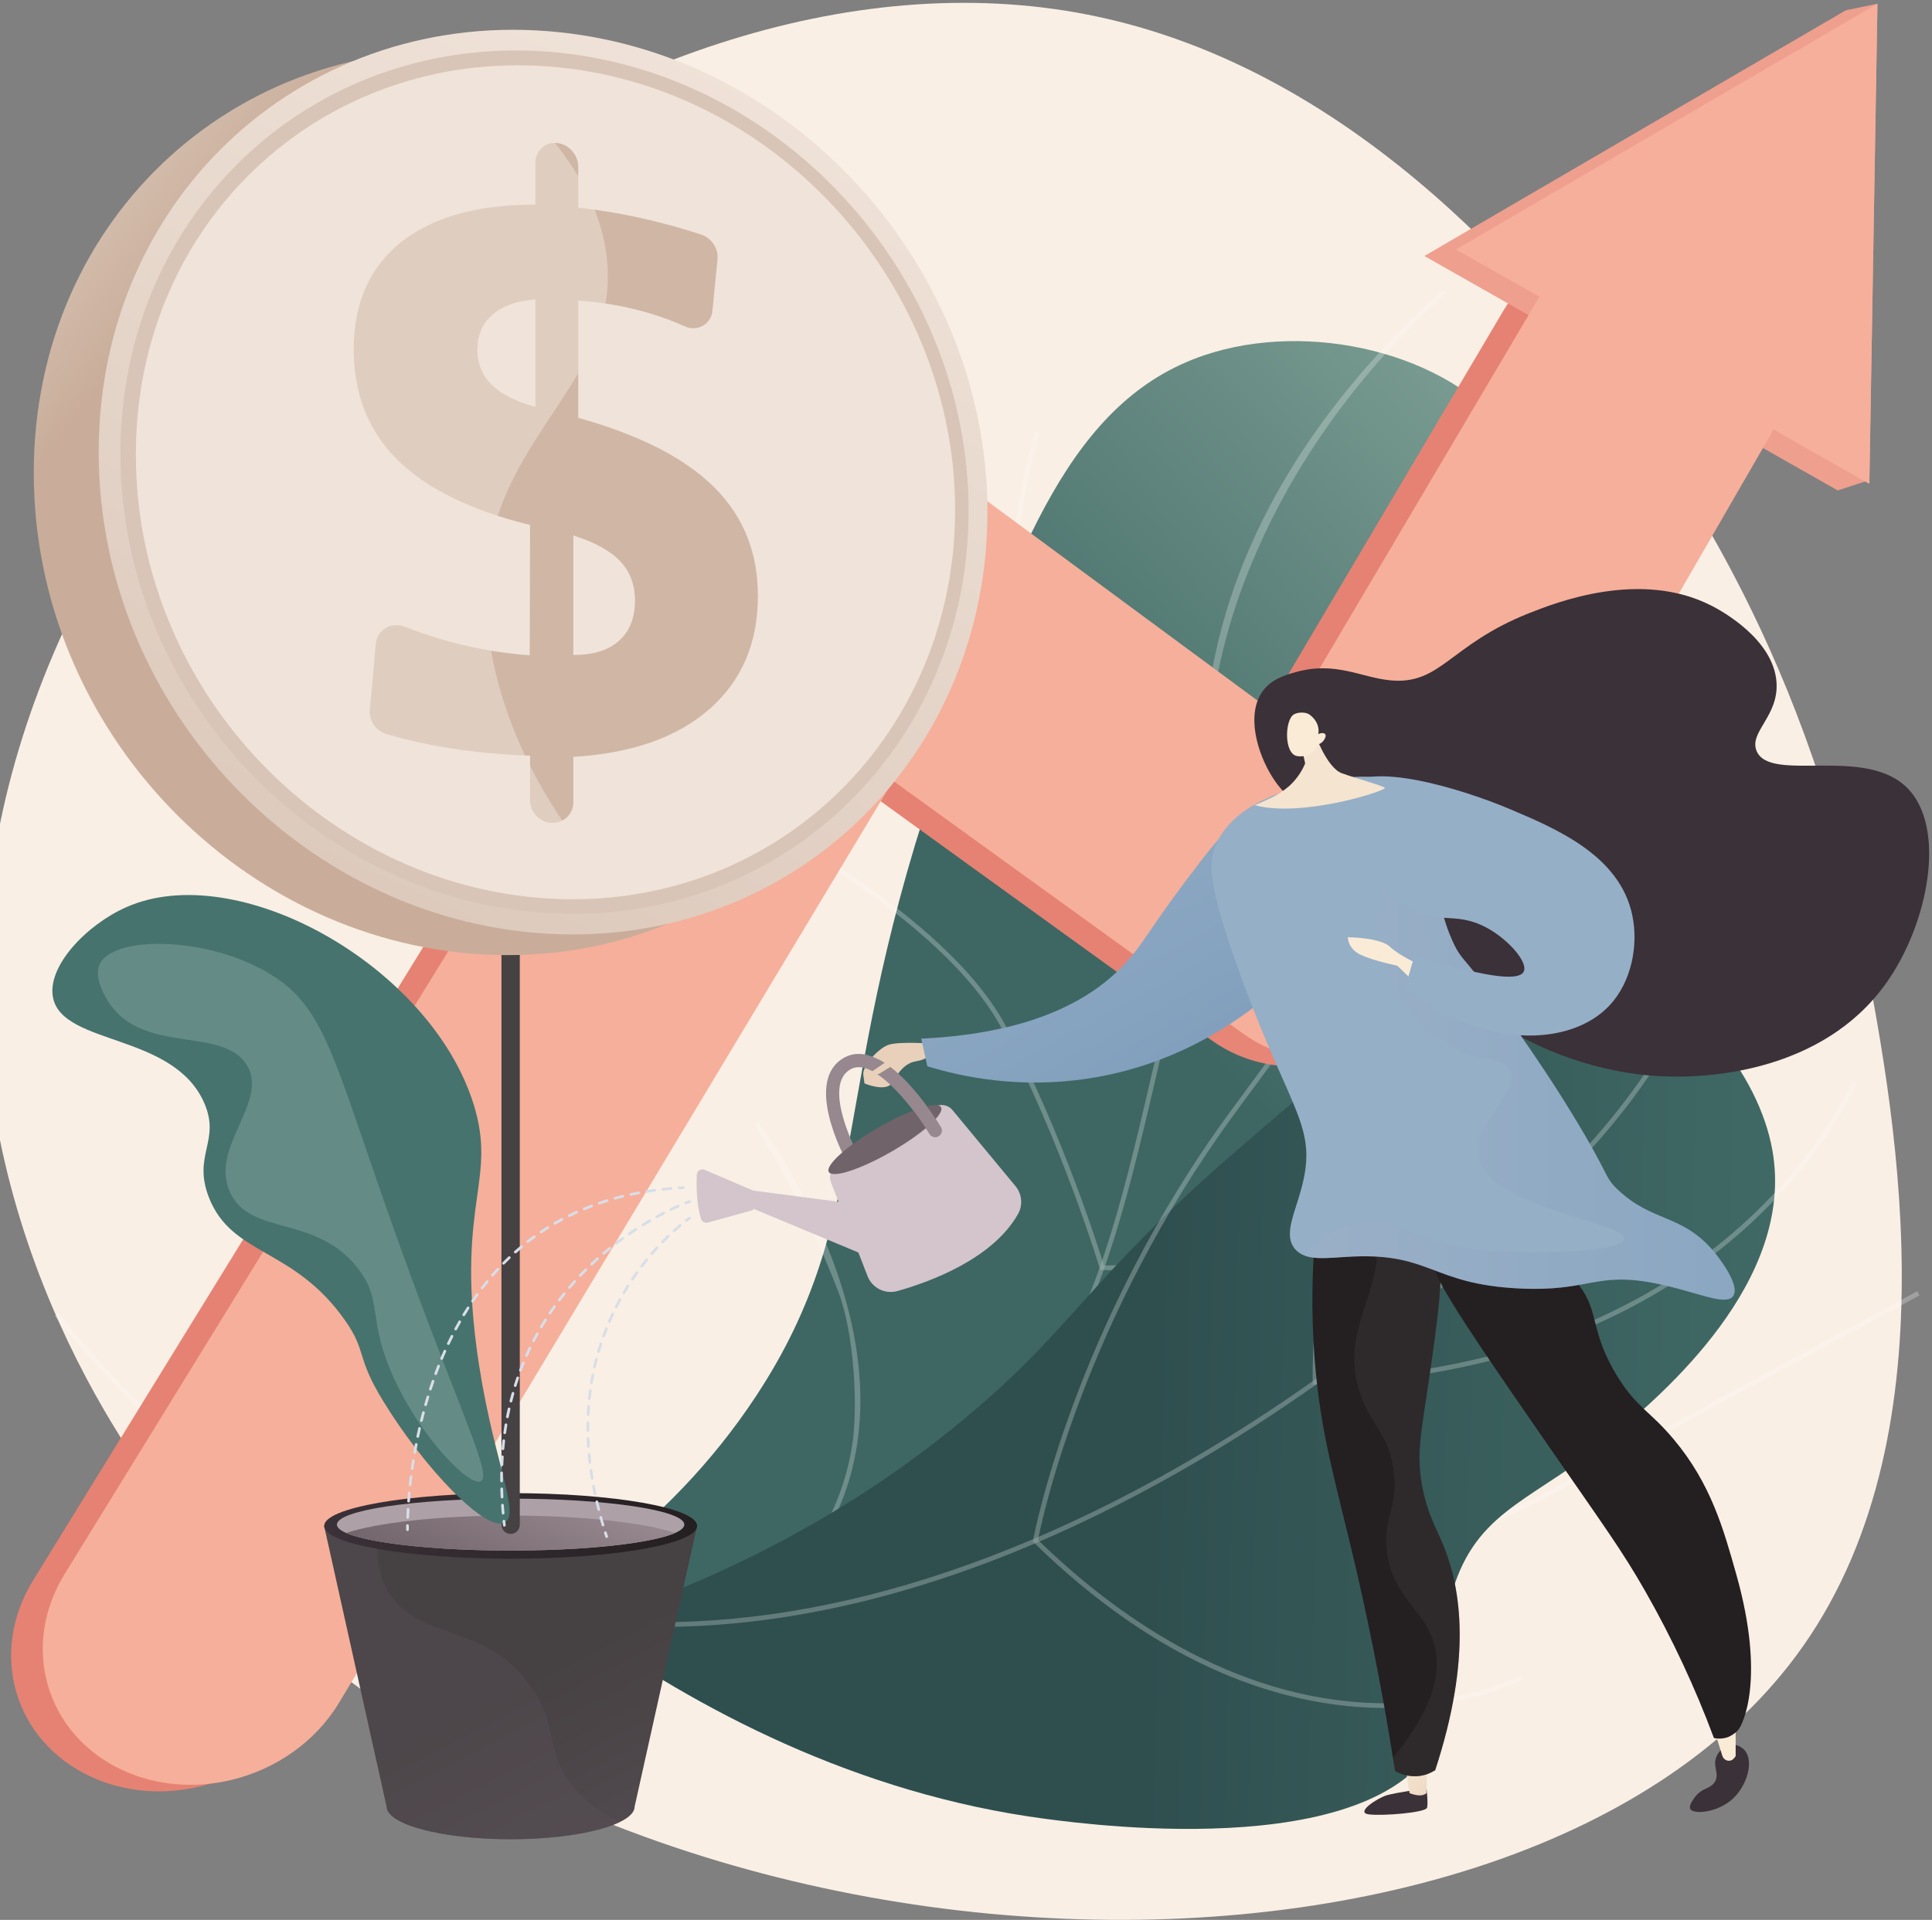 <svg width="660" height="656" viewBox="0 0 660 656" fill="none" xmlns="http://www.w3.org/2000/svg">
<rect x="0" y="0" width="660" height="656" fill="#808080" stroke="none"/>
<g id="Illustration">
<path id="Vector" d="M635.785 320.228C646.614 375.473 668.559 487.442 616.044 562.348C520.736 698.292 196.61 688.723 59.703 517.318C47.865 502.502 -11.509 425.203 -5.031 319.36C6.197 135.768 209.033 -26.955 371.592 5.006C466.736 23.711 529.964 105.539 555.998 139.225C566.725 153.108 615.859 218.561 635.785 320.228Z" fill="#F9EFE4"/>
<path id="Vector_2" d="M152.865 565.047C184.067 550.27 227.445 523.924 258.374 476.886C298.937 415.198 282.45 372.122 322.458 258.453C347.751 186.579 366.13 136.676 411.389 121.387C446.854 109.403 494.586 120.116 516.404 148.823C534.561 172.696 536.9 211.803 533.047 237.935C529.906 259.237 522.479 273.044 530.705 287.447C539.112 302.161 553.946 300.157 562.495 311.778C579.817 335.382 549.312 385.336 544.381 393.409C489.546 483.194 378.706 519.98 330.168 535.447C290.033 548.237 229.555 563.024 152.865 565.047Z" fill="url(#paint0_linear)"/>
<g id="Group">
<g id="Group_2" style="mix-blend-mode:soft-light" opacity="0.5">
<g id="Vector_3" style="mix-blend-mode:soft-light" opacity="0.5">
<path d="M120.48 574.786L120.396 573.174C167.126 570.752 209.004 563.42 244.919 551.385C297.877 533.616 336.174 505.992 358.747 469.314C376.425 440.575 384.113 407.405 394.753 361.499C403.251 324.854 405.964 298.119 408.357 274.533C411.483 243.738 413.147 218.609 427.15 186.684C441.363 154.288 463.936 125.345 492.65 99.068L493.74 100.259C465.193 126.384 443.56 155.951 429.437 188.141C415.536 219.829 413.096 244.04 409.965 274.693C407.565 298.326 404.845 325.116 396.329 361.848C386.056 406.174 377.94 441.181 360.124 470.146C337.347 507.187 298.752 535.018 245.431 552.914C209.4 564.996 167.358 572.36 120.48 574.786Z" fill="white"/>
</g>
<g id="Vector_4" style="mix-blend-mode:soft-light" opacity="0.5">
<path d="M401.366 335.502L400.68 334.899C400.476 334.717 380.158 316.593 364.314 284.585C355.092 266.072 349.088 246.126 346.556 225.599C343.462 200.179 345.852 173.898 353.663 147.504L355.214 147.962C347.464 174.145 345.093 200.197 348.172 225.403C350.681 245.749 356.632 265.519 365.77 283.87C379.853 312.315 397.455 329.659 401.086 333.069C441.348 274.682 489.055 245.329 522.058 230.974C558.009 215.358 584.766 213.626 585.031 213.612L585.125 215.224C584.864 215.224 558.322 216.949 522.632 232.488C489.701 246.825 442.013 276.204 401.893 334.75L401.366 335.502Z" fill="white"/>
</g>
<g id="Vector_5" style="mix-blend-mode:soft-light" opacity="0.5">
<path d="M378.204 433.983C377.612 433.983 377.031 433.983 376.447 433.958H375.862L375.695 433.395C375.259 431.921 362.593 390.257 342.402 351.803C321.789 312.547 254.586 279.588 253.91 279.261L254.636 277.809C255.316 278.139 322.991 311.324 343.851 351.052C363.312 388.111 375.521 427.229 377.089 432.371C377.453 432.371 377.837 432.371 378.215 432.371C420.398 432.371 476.41 392.734 516.211 359.223C560.006 322.36 594.167 284.756 594.509 284.378L595.704 285.468C595.366 285.831 561.132 323.529 517.264 360.461C491.481 382.166 467.451 399.372 445.851 411.603C419.596 426.455 396.852 433.983 378.204 433.983Z" fill="white"/>
</g>
<g id="Vector_6" style="mix-blend-mode:soft-light" opacity="0.5">
<path d="M338.389 554.283C293.421 554.283 262.31 548.317 261.976 548.248L260.393 547.939L261.587 546.849C277.827 532.106 287.734 514.417 291.049 494.277C293.174 481.356 291.925 456.005 286.434 441.519C274.519 410.063 257.974 384.755 257.785 384.505L259.067 383.521C259.256 383.768 278.15 408.578 287.981 441.047C293.766 460.155 295.338 478.153 292.644 494.535C289.375 514.544 279.679 532.167 263.871 546.94C271.436 548.258 305.296 553.604 350.558 552.507C397.84 551.363 467.579 542.75 531.307 508.203L654.973 441.181L655.743 442.601L532.077 509.623C468.051 544.322 398.025 552.969 350.555 554.116C346.4 554.23 342.345 554.286 338.389 554.283Z" fill="white"/>
</g>
</g>
</g>
<path id="Vector_7" d="M198.041 555.409C237.663 583.629 292.39 613 357.32 621.501C373.894 623.68 476.262 637.059 493.104 590.104C499.035 573.563 489.346 563.503 496.936 541.275C505.927 514.936 525.286 512.198 551.655 489.999C567.39 476.748 613.433 437.978 605.48 393.071C600.727 366.235 576.908 338.421 551.262 329.038C513.644 315.274 479.468 343.854 422.32 393.228C371.661 436.998 367.122 453.277 330.2 484.152C302.797 507.056 260.589 535.476 198.041 555.409Z" fill="url(#paint1_linear)"/>
<g id="Group_3" style="mix-blend-mode:soft-light" opacity="0.5">
<g id="Vector_8" style="mix-blend-mode:soft-light" opacity="0.5">
<path d="M225.389 555.899C196.911 555.899 169.554 551.235 143.318 541.907C95.786 524.944 53.842 493.899 18.653 449.588L19.921 448.586C54.917 492.657 96.621 523.543 143.877 540.382C206.832 562.821 276.883 558.071 352.084 526.266C430.411 493.136 494.695 438.962 534.83 399.347C562.65 371.885 584.189 334.99 598.842 289.676L600.378 290.174C585.645 335.727 563.972 372.84 535.963 400.487C495.73 440.201 431.275 494.516 352.712 527.744C308.375 546.508 265.796 555.899 225.389 555.899Z" fill="white"/>
</g>
<g id="Vector_9" style="mix-blend-mode:soft-light" opacity="0.5">
<path d="M448.488 473.145L448.459 472.339C448.459 472.103 447.602 448.124 454.331 417.119C460.545 388.488 474.667 347.82 506.69 316.662L507.815 317.82C476.098 348.688 462.088 389.019 455.918 417.417C449.915 445.056 449.97 467.062 450.053 471.471C575.484 466.801 621.331 392.952 632.411 370.389C632.731 369.747 632.861 369.478 632.956 369.333L634.314 370.211L633.635 369.772L634.314 370.211C634.26 370.295 634.067 370.687 633.864 371.101C622.657 393.918 576.232 468.7 449.294 473.116L448.488 473.145Z" fill="white"/>
</g>
<g id="Vector_10" style="mix-blend-mode:soft-light" opacity="0.5">
<path d="M473.458 583.6C472.438 583.6 471.406 583.6 470.357 583.563C452.65 583.131 434.768 579.079 417.163 571.518C395.204 562.076 373.665 547.107 353.144 527.029L352.839 526.731L352.915 526.31C353.046 525.583 366.511 452.918 420.707 379.235L475.415 304.852L476.719 305.807L422.007 380.194C370.165 450.674 355.759 520.154 354.586 526.179C380.064 551.029 420.744 580.742 470.397 581.951C500.142 582.677 519.24 572.658 519.422 572.556L520.184 573.98C519.999 574.074 501.86 583.6 473.458 583.6Z" fill="white"/>
</g>
</g>
<path id="Vector_11" d="M68.405 610.375C56.025 613.381 42.734 612.521 30.928 607.019C4.781 594.839 -4.007 564.683 11.391 539.873L235.982 175.162C243.343 163.305 255.825 155.032 270.151 152.472C284.415 149.93 299.115 153.289 310.46 161.667L429.024 249.16L513.586 106.149C526.238 84.756 554.371 77.791 576.367 90.418C598.225 102.968 605.927 130.248 593.634 151.524L484.658 340.103C477.871 351.847 466.199 360.301 452.635 363.261C439.014 366.231 424.822 363.362 413.779 355.373L294.282 269.028L104.937 584.137C96.792 597.592 83.25 606.768 68.405 610.375Z" fill="url(#paint2_linear)"/>
<path id="Vector_12" d="M627.796 167.575L486.597 87.473L630.563 3.513L641.37 1.276L638.621 164.038L627.796 167.575Z" fill="url(#paint3_linear)"/>
<path id="Vector_13" d="M79.208 608.137C66.829 611.148 53.541 610.284 41.732 604.782C15.585 592.602 6.797 562.446 22.194 537.64L246.786 172.928C254.151 161.068 266.628 152.795 280.954 150.239C295.219 147.697 309.919 151.052 321.264 159.43L439.827 246.927L524.401 103.912C537.049 82.519 565.186 75.558 587.178 88.184C609.039 100.731 616.741 128.011 604.445 149.287L495.465 337.858C488.674 349.606 477.003 358.06 463.439 361.016C449.818 363.987 435.629 361.122 424.583 353.129L305.071 266.783L115.759 581.918C107.596 595.355 94.054 604.531 79.208 608.137Z" fill="url(#paint4_linear)"/>
<path id="Vector_14" d="M638.599 165.342L497.4 85.236L641.369 1.276L638.599 165.342Z" fill="url(#paint5_linear)"/>
<path id="Vector_15" d="M110.744 521.385L132.068 617.256C132.068 623.43 151.038 628.456 174.44 628.456C197.841 628.456 216.808 623.44 216.808 617.256L238.132 521.385H110.744Z" fill="url(#paint6_linear)"/>
<path id="Vector_16" style="mix-blend-mode:multiply" opacity="0.3" d="M194.87 609.296C185.962 597.258 190.835 588.894 180.78 575.378C165.637 555.042 144.327 560.191 133.814 545.636C130.154 540.552 127.771 533.031 129.253 521.385H110.732L132.056 617.256C132.056 623.43 151.027 628.456 174.428 628.456C190.556 628.456 204.57 626.073 211.734 622.565C203.418 618.691 198.251 613.868 194.87 609.296Z" fill="url(#paint7_linear)"/>
<path id="Vector_17" d="M238.14 521.386C238.14 527.559 209.622 532.589 174.444 532.589C139.266 532.589 110.751 527.574 110.751 521.386C110.751 515.198 139.269 510.182 174.444 510.182C209.618 510.182 238.14 515.198 238.14 521.386Z" fill="url(#paint8_linear)"/>
<path id="Vector_18" d="M174.436 529.807C207.209 529.807 233.777 525.835 233.777 520.935C233.777 516.035 207.209 512.063 174.436 512.063C141.662 512.063 115.094 516.035 115.094 520.935C115.094 525.835 141.662 529.807 174.436 529.807Z" fill="url(#paint9_linear)"/>
<path id="Vector_19" d="M118.247 523.786C126.189 527.287 148.337 529.807 174.436 529.807C200.536 529.807 222.688 527.287 230.633 523.786C219.909 520.256 198.778 517.852 174.436 517.852C150.095 517.852 128.967 520.256 118.247 523.786Z" fill="url(#paint10_linear)"/>
<path id="Vector_20" d="M174.44 524.12C174.029 524.12 173.621 524.04 173.241 523.883C172.861 523.726 172.515 523.495 172.224 523.204C171.933 522.914 171.702 522.568 171.545 522.188C171.387 521.808 171.306 521.401 171.306 520.99V305.448C171.334 304.635 171.676 303.866 172.26 303.301C172.845 302.736 173.626 302.42 174.438 302.42C175.251 302.42 176.032 302.736 176.616 303.301C177.201 303.866 177.543 304.635 177.57 305.448V520.99C177.57 521.82 177.241 522.616 176.654 523.203C176.067 523.79 175.27 524.12 174.44 524.12Z" fill="url(#paint11_linear)"/>
<g id="Coin">
<path id="Vector_21" d="M315.152 182.047C315.152 264.187 250.922 328.805 168.829 326.281C83.395 323.66 11.536 249.875 11.536 161.58C11.536 73.285 83.395 9.186 168.829 18.083C250.922 26.631 315.152 99.907 315.152 182.047Z" fill="url(#paint12_linear)"/>
<path id="Vector_22" d="M337.333 174.965C337.333 257.106 273.103 321.72 191.014 319.2C105.591 316.578 33.724 242.779 33.724 154.495C33.724 66.21 105.591 2.104 191.014 11.001C273.103 19.546 337.333 92.825 337.333 174.965Z" fill="url(#paint13_linear)"/>
<path id="Vector_23" d="M330.89 174.53C330.89 253.053 269.435 314.704 191.013 312.162C109.545 309.526 41.147 239.108 41.147 154.978C41.147 70.848 109.545 9.654 191.013 17.999C269.435 26.054 330.89 96.007 330.89 174.53Z" fill="url(#paint14_linear)"/>
<path id="Vector_24" d="M326.275 174.217C326.275 250.151 266.81 309.711 191.014 307.165C112.374 304.525 46.431 236.515 46.431 155.37C46.431 74.225 112.374 15.087 191.014 23.032C266.828 30.702 326.275 98.287 326.275 174.217Z" fill="url(#paint15_linear)"/>
<path id="Vector_25" d="M190.236 48.859C194.271 49.244 197.532 52.872 197.532 56.968V70.95C205.686 71.866 213.779 73.27 221.765 75.155C227.728 76.557 233.651 78.225 239.534 80.159C243.06 81.317 245.464 84.88 245.104 88.548L243.387 106.08C243.308 107.146 242.97 108.177 242.403 109.083C241.835 109.989 241.056 110.743 240.131 111.279C239.207 111.816 238.166 112.119 237.098 112.162C236.03 112.205 234.968 111.988 234.003 111.528C230.126 109.798 226.144 108.314 222.081 107.086C214.755 104.894 207.218 103.486 199.595 102.885L197.532 102.714V142.766C218.595 148.652 234.028 156.565 244.015 166.53C254.001 176.495 258.904 188.798 258.904 203.632C258.904 219.671 253.415 232.528 242.439 242.202C231.387 251.939 215.86 257.406 195.858 258.602V274.032C195.874 274.988 195.695 275.937 195.331 276.821C194.967 277.705 194.427 278.506 193.743 279.174C193.059 279.842 192.245 280.363 191.353 280.705C190.46 281.047 189.507 281.203 188.551 281.164H188.424C186.445 281.056 184.583 280.194 183.22 278.755C181.856 277.317 181.095 275.411 181.092 273.429V258.206L177.842 258.061C168.795 257.674 159.782 256.712 150.857 255.181C144.567 254.093 138.342 252.661 132.209 250.892C128.541 249.832 126.036 246.339 126.359 242.584L128.378 220.05C128.814 215.177 133.709 212.344 138.343 214.171C143.699 216.28 149.175 218.072 154.742 219.538C163.329 221.805 172.108 223.271 180.965 223.918L181.092 179.382C160.898 174.392 145.776 166.991 135.841 157.186C125.905 147.381 120.843 134.725 120.843 119.397C120.843 103.535 126.26 91.302 137.094 82.697C147.861 74.149 163.164 69.893 182.905 69.904V55.614C182.912 51.503 186.209 48.496 190.236 48.859ZM182.912 102.311C176.67 102.766 171.806 104.481 168.317 107.457C164.828 110.432 163.084 114.439 163.084 119.477C163.084 124.237 164.698 128.218 167.925 131.421C171.152 134.624 176.148 137.166 182.912 139.047V102.311ZM195.858 182.959V223.802C202.637 223.816 207.842 222.198 211.473 218.946C215.105 215.695 216.92 211.112 216.92 205.198C216.92 199.796 215.235 195.318 211.865 191.761C208.495 188.205 203.16 185.271 195.858 182.959Z" fill="url(#paint16_linear)"/>
</g>
<path id="Vector_26" style="mix-blend-mode:multiply" opacity="0.5" d="M166.534 192.814C171.106 147.675 212.588 128.57 207.174 87.051C203.837 61.461 184.441 39.893 162.805 23.076C97.18 29.939 46.431 84.281 46.431 155.352C46.431 236.515 112.374 304.525 191.014 307.165C198.478 307.416 205.95 307.051 213.355 306.076C182.124 274.998 162.605 231.591 166.534 192.814Z" fill="url(#paint17_linear)"/>
<g id="Leaf">
<path id="Vector_27" d="M172.479 520.242C166.179 523.713 145.145 502.044 130.794 478.556C121.461 463.275 125.415 461.898 117.877 451.16C100.257 426.063 79.227 429.255 71.372 409.155C65.696 394.629 75.483 389.908 69.756 376.835C59.305 352.969 21.733 357.269 18.157 341.08C15.803 330.418 29.36 316.139 42.992 310.038C81.028 293.017 147.124 329.964 161.835 377.445C169.745 402.963 156.359 410.724 162.725 459.927C167.461 496.564 178.097 517.144 172.479 520.242Z" fill="url(#paint18_linear)"/>
<path id="Vector_28" opacity="0.17" d="M34.207 329.172C39.16 319.705 70.347 319.908 91.584 332.404C113.01 345.013 113.827 363.998 140.863 437.43C158.294 484.773 167.939 504.034 164.293 506.101C160.527 508.229 143.834 491.364 134.399 470.552C125.349 450.579 130.956 444.576 122.281 433.392C107.915 414.871 85.686 422.526 78.656 407.539C71.35 391.953 92.06 376.585 84.31 363.911C76.216 350.667 49.256 360.37 37.464 342.906C36.593 341.635 31.57 334.22 34.207 329.172Z" fill="white"/>
</g>
<path id="Vector_29" d="M590.798 595.885C592.367 595.976 594.488 596.386 595.904 597.933C599.332 601.684 596.794 610.138 591.975 614.591C586.891 619.312 578.593 620.107 577.449 618.117C576.886 617.136 578.034 615.455 578.72 614.449C581.32 610.632 584.439 611.431 585.928 608.639C587.446 605.784 584.919 603.584 586.408 600.119C587.366 597.875 589.371 596.593 590.798 595.885Z" fill="url(#paint19_linear)"/>
<path id="Vector_30" d="M487.301 611.01C487.301 611.01 487.929 615.992 487.508 617.663C487.087 619.334 472.594 620.539 467.673 619.958C462.752 619.377 470.604 614.355 473.738 613.421C476.872 612.488 487.301 611.01 487.301 611.01Z" fill="url(#paint20_linear)"/>
<path id="Vector_31" d="M479.995 602.676L481.524 612.677C481.524 612.677 485.421 614.427 487.291 612.695L487.498 602.229L479.995 602.676Z" fill="url(#paint21_linear)"/>
<path id="Vector_32" d="M449.654 418.099C448.093 433.452 447.907 448.913 449.099 464.299C451.081 489.861 456.191 506.035 462.604 533.297C466.519 549.951 471.799 574.467 476.574 605.127C479.165 606.621 482.178 607.211 485.141 606.805C486.976 606.529 488.731 605.863 490.287 604.851C502.822 566.554 499.118 542.822 493.072 528.035C490.494 521.734 487.367 516.777 485.696 507.074C483.485 494.255 486.219 487.101 490.12 457.399C492.898 436.239 492.415 432.967 490.566 429.8C483.176 417.09 460.574 417.348 449.654 418.099Z" fill="url(#paint22_linear)"/>
<path id="Vector_33" style="mix-blend-mode:multiply" opacity="0.3" d="M493.068 528.027C490.49 521.727 487.363 516.77 485.693 507.067C483.481 494.248 486.216 487.094 490.116 457.392C492.894 436.231 492.411 432.959 490.562 429.793C486.546 422.893 478.038 419.839 469.351 418.59C469.467 419.033 469.583 419.479 469.678 419.911C474.235 440.723 456.844 453.419 464.688 476.297C468.556 487.555 474.729 490.159 476.167 503.243C477.511 515.495 472.627 518.048 473.673 529.19C475.23 545.84 487.058 549.867 490.138 562.621C492.139 570.904 490.453 583.022 475.844 600.559C476.087 602.069 476.331 603.584 476.57 605.127C479.161 606.621 482.174 607.211 485.137 606.805C486.972 606.529 488.727 605.863 490.283 604.851C502.822 566.546 499.118 542.815 493.068 528.027Z" fill="url(#paint23_linear)"/>
<path id="Vector_34" d="M584.767 588.495L588.398 599.992C588.888 601.536 590.831 602.171 592.03 601.107C592.372 600.8 592.672 600.45 592.923 600.065V585.953L584.767 588.495Z" fill="url(#paint24_linear)"/>
<path id="Vector_35" d="M490.126 427.984C487.312 432.175 490.558 438.548 526.804 490.892C548.23 521.854 554.022 529.614 562.164 543.911C571.273 559.91 579.078 576.617 585.503 593.869C587.092 594.199 588.741 594.093 590.275 593.561C591.55 593.04 592.703 592.258 593.659 591.266C595.453 589.366 603.137 573.541 593.205 538.17C588.749 522.308 584.439 506.94 571.805 491.847C563.576 482.002 559.208 481.109 552.529 470.313C543.156 455.166 546.41 448.291 539.5 439.26C526.942 422.871 496.053 419.171 490.126 427.984Z" fill="url(#paint25_linear)"/>
<path id="hair" d="M468.087 292.247C455.62 277.358 443.861 279.9 434.801 265.738C429.437 257.356 425.61 244.04 431.384 236.127C434.376 232.023 439.01 230.68 442.699 229.634C456.19 225.864 464.786 231.449 474.859 232.452C492.236 234.177 495.083 220.355 522.217 209.573C531.361 205.942 560.402 194.408 584.871 207.06C588.027 208.695 605.774 218.318 606.874 233.015C607.746 244.635 597.48 250.05 600.043 256.503C604.503 267.72 636.834 254.687 651.443 269.122C665.076 282.591 658.924 315.67 644.108 336.257C622.203 366.7 582.925 367.651 574.717 367.851C533.562 368.846 491.659 343.52 479.37 314.254C476.693 307.877 475.164 300.705 468.087 292.247Z" fill="url(#paint26_linear)"/>
<g id="pail">
<path id="Vector_36" d="M318.921 356.644C318.921 356.644 306.818 355.675 303.274 357.094C299.729 358.514 294.507 364.357 294.921 367.288L295.317 370.193C295.317 370.193 302.827 373.407 304.89 369.83C306.952 366.253 309.211 363.224 312.937 362.625C316.663 362.026 318.914 360.221 318.921 356.644Z" fill="url(#paint27_linear)"/>
<path id="Vector_37" d="M283.87 403.987L296.377 436.035C297.143 438.002 298.615 439.613 300.506 440.553C302.396 441.493 304.569 441.695 306.6 441.119C317.977 437.902 339.159 430.076 347.795 414.762C348.617 413.269 348.968 411.563 348.803 409.867C348.638 408.171 347.964 406.564 346.869 405.258L325.363 379.29C324.637 378.413 323.621 377.825 322.499 377.632C321.377 377.439 320.222 377.653 319.244 378.237L285.871 398.148C284.899 398.726 284.164 399.63 283.797 400.7C283.431 401.77 283.457 402.935 283.87 403.987Z" fill="url(#paint28_linear)"/>
<path id="Vector_38" d="M249.477 405.796L292.121 411.367L296.867 429.469L251.547 410.589L249.477 405.796Z" fill="url(#paint29_linear)"/>
<path id="Vector_39" d="M238.034 401.435C237.784 407.579 238.299 412.503 239.461 416.396C239.603 416.884 239.932 417.297 240.375 417.545C240.819 417.793 241.343 417.856 241.833 417.722L257.306 413.451V406.816L240.721 399.713C240.432 399.591 240.117 399.541 239.804 399.568C239.491 399.595 239.189 399.697 238.925 399.867C238.66 400.036 238.441 400.267 238.286 400.541C238.131 400.814 238.044 401.121 238.034 401.435Z" fill="url(#paint30_linear)"/>
<path id="Vector_40" d="M290.901 397.411C290.495 397.411 290.096 397.301 289.747 397.094C289.398 396.886 289.112 396.588 288.918 396.231C288.319 395.141 274.443 369.155 288.37 361.405C302.009 353.812 319.462 381.908 321.416 385.137C321.725 385.649 321.817 386.263 321.673 386.844C321.529 387.424 321.16 387.924 320.648 388.233C320.136 388.541 319.522 388.634 318.941 388.49C318.36 388.346 317.861 387.977 317.552 387.465C313.194 380.252 298.908 360.686 290.574 365.349C280.667 370.861 292.771 393.849 292.895 394.077C293.082 394.421 293.176 394.807 293.169 395.199C293.161 395.59 293.052 395.972 292.852 396.309C292.652 396.645 292.368 396.924 292.028 397.117C291.688 397.31 291.303 397.412 290.912 397.411H290.901Z" fill="url(#paint31_linear)"/>
<path id="Vector_41" style="mix-blend-mode:multiply" opacity="0.25" d="M346.869 405.266L325.363 379.297C324.636 378.421 323.62 377.833 322.498 377.639C321.376 377.446 320.222 377.661 319.244 378.244L296.242 391.964C296.043 396.322 296.802 400.411 299.511 403.094C306.875 410.423 323.17 401.874 326.968 407.982C329.713 412.402 324.063 421.484 318.318 426.412C311.077 432.629 302.078 433.635 295.302 433.254L296.391 436.035C297.158 438.002 298.63 439.613 300.52 440.553C302.41 441.493 304.583 441.695 306.614 441.119C317.991 437.902 339.173 430.076 347.809 414.762C348.627 413.269 348.975 411.563 348.808 409.869C348.64 408.174 347.964 406.57 346.869 405.266Z" fill="url(#paint32_linear)"/>
<path id="Vector_42" d="M321.474 378.317C322.767 380.554 315.231 387.323 304.646 393.434C294.06 399.546 284.429 402.687 283.137 400.45C281.844 398.213 289.379 391.444 299.968 385.333C310.558 379.221 320.185 376.08 321.474 378.317Z" fill="url(#paint33_linear)"/>
<path id="Vector_43" d="M321.405 385.133C319.989 382.78 310.343 367.244 299.936 361.891C299.792 363.45 299.408 364.976 298.795 366.416C306.254 370.839 314.436 382.289 317.541 387.442C317.85 387.955 318.349 388.324 318.93 388.468C319.51 388.612 320.124 388.519 320.637 388.21C321.149 387.902 321.518 387.402 321.662 386.822C321.806 386.241 321.714 385.627 321.405 385.115V385.133Z" fill="url(#paint34_linear)"/>
</g>
<path id="Vector_44" d="M306.902 359.963L298.019 366.006C298.019 366.006 298.077 368.595 301.799 366.006C305.522 363.417 307.973 363.213 307.973 363.213L306.902 359.963Z" fill="url(#paint35_linear)"/>
<path id="Vector_45" d="M314.702 354.894L316.804 364.335C328.545 367.927 348.314 372.161 372.093 368.472C417.614 361.409 444.534 330.458 451.829 321.459C451.931 300.785 445.474 282.602 434.983 280.372C432.964 279.944 433.672 263.806 410.078 294.379C393.49 315.877 391.315 321.404 385.257 328.228C374.842 339.976 355.24 352.965 314.702 354.894Z" fill="url(#paint36_linear)"/>
<path id="Vector_46" d="M486.698 272.503C474.449 260.156 449.334 267.325 444.388 268.741C437.19 270.8 421.796 275.201 415.699 287.904C412.794 293.943 412.271 301.25 423.122 331.46C439.391 376.762 448.88 383.488 445.637 401.424C443.582 412.743 437.782 421.204 442.343 426.71C446.076 431.213 453.426 429.724 462.276 429.342C488.811 428.195 489.149 438.73 518.695 440.237C543.066 441.49 544.689 434.426 565.348 438.461C579.122 441.159 589.439 446.45 592.036 442.87C594.76 439.104 586.549 428.965 585.721 427.955C574.797 414.657 564.535 417.863 552.544 406.388C547.874 401.918 550.201 402.168 537.419 381.186C530.457 369.754 524.774 361.485 519.447 353.732C500.058 325.519 499.764 329.557 496.129 321.386C485.314 297.157 497.665 283.564 486.698 272.503Z" fill="url(#paint37_linear)"/>
<path id="Vector_47" style="mix-blend-mode:multiply" opacity="0.3" d="M585.696 427.984C574.772 414.686 564.51 417.892 552.518 406.417C547.848 401.947 550.176 402.197 537.393 381.215C530.432 369.783 524.749 361.514 519.421 353.761C500.033 325.548 499.739 329.586 496.104 321.415C487.726 302.593 493.297 290.185 491.07 280.409C478.76 289.161 471.097 301.584 470.527 313.894C469.638 333.141 485.874 356.539 503.624 360.907C508.625 362.138 513.607 361.822 515.659 365.421C519.948 372.935 503.399 383.397 505.128 394.756C507.917 413.044 555.605 417.348 554.777 423.343C554.182 427.661 529.081 428.064 519.044 427.857C513.146 427.737 507.612 427.625 500.24 426.35C481.999 423.198 477.463 417.246 468.646 416.948C462.781 416.752 454.995 419.087 445.463 428.965C449.534 430.592 455.446 429.651 462.251 429.361C488.786 428.213 489.124 438.748 518.67 440.255C543.04 441.508 544.664 434.445 565.323 438.479C579.097 441.177 589.414 446.468 592.011 442.888C594.749 439.115 586.523 428.976 585.696 427.984Z" fill="url(#paint38_linear)"/>
<path id="Vector_48" d="M485.656 329.967C485.656 329.967 478.186 326.699 474.813 323.496C471.439 320.293 460.436 320.25 460.436 320.25C460.436 320.25 460.37 324.19 464.884 326.271C469.398 328.351 477.351 329.967 477.351 329.967L484.313 336.715L485.656 329.967Z" fill="url(#paint39_linear)"/>
<path id="Vector_49" d="M459.034 269.928C466.134 258.889 500.578 270.074 515.097 276.167C531.489 283.067 553.303 292.207 557.607 312.685C559.785 323.013 557.356 335.563 549.792 343.589C536.214 358.013 505.76 358.231 479.995 337.648L483.22 326.39C511.476 335.284 519.171 334.634 520.511 332.016C522.113 328.874 515.463 321.161 508.044 317.083C499.746 312.522 493.962 314.414 487.171 312.852C468.269 308.487 452.617 279.908 459.034 269.928Z" fill="url(#paint40_linear)"/>
<path id="Vector_50" d="M448.866 249.944C448.866 249.944 453.111 262.291 458.395 264.205C463.679 266.119 472.038 268.33 473.084 269.184C474.13 270.037 445.006 279.497 428.671 275.143C433.323 273.106 434.569 272.456 434.569 272.456C436.63 271.434 438.557 270.161 440.307 268.668C442.714 266.511 444.611 263.846 445.859 260.864L444.334 253.859L448.866 249.944Z" fill="url(#paint41_linear)"/>
<path id="Vector_51" d="M450.518 254.284C450.518 254.284 448.339 259.106 443.201 258.366C438.592 257.705 438.843 246.109 441.959 244.134C443.001 243.477 445.122 243.226 446.68 243.803C447.769 244.207 451.077 246.905 450.344 250.852C451.361 250.311 452.37 250.398 452.722 250.885C453.165 251.498 452.446 252.617 452.283 252.868C451.855 253.511 451.239 254.006 450.518 254.284Z" fill="url(#paint42_linear)"/>
<g id="Group_4" style="mix-blend-mode:soft-light">
<g id="Vector_52" style="mix-blend-mode:soft-light">
<path d="M139.2 523.129C139.079 523.129 138.963 523.081 138.876 522.996C138.79 522.911 138.741 522.796 138.739 522.675C138.739 522.675 138.739 522.188 138.739 521.277C138.741 521.155 138.79 521.038 138.877 520.953C138.964 520.867 139.082 520.819 139.204 520.819C139.264 520.819 139.324 520.831 139.38 520.855C139.436 520.878 139.487 520.912 139.53 520.956C139.572 520.999 139.606 521.05 139.628 521.107C139.651 521.163 139.662 521.223 139.661 521.284C139.661 522.174 139.661 522.653 139.661 522.657C139.662 522.779 139.615 522.897 139.53 522.985C139.446 523.073 139.33 523.125 139.207 523.129H139.2Z" fill="#D8DEE8"/>
</g>
<g id="Vector_53" style="mix-blend-mode:soft-light">
<path d="M139.269 518.971C139.208 518.969 139.148 518.955 139.093 518.93C139.038 518.905 138.988 518.869 138.946 518.824C138.905 518.78 138.872 518.727 138.851 518.67C138.83 518.613 138.82 518.552 138.823 518.491C138.852 517.663 138.895 516.728 138.953 515.684C138.968 515.567 139.026 515.46 139.117 515.385C139.207 515.31 139.323 515.271 139.44 515.278C139.558 515.284 139.668 515.335 139.75 515.42C139.831 515.505 139.878 515.617 139.879 515.735C139.818 516.77 139.778 517.703 139.749 518.524C139.744 518.647 139.691 518.762 139.601 518.846C139.511 518.93 139.392 518.975 139.269 518.971ZM139.582 513.382H139.549C139.426 513.373 139.312 513.315 139.232 513.222C139.151 513.128 139.111 513.007 139.12 512.884C139.186 512.002 139.266 511.069 139.356 510.092C139.36 510.031 139.377 509.971 139.404 509.917C139.432 509.863 139.471 509.815 139.517 509.775C139.564 509.736 139.619 509.707 139.677 509.69C139.736 509.672 139.797 509.667 139.858 509.674C139.918 509.679 139.977 509.696 140.031 509.724C140.085 509.752 140.133 509.791 140.171 509.837C140.21 509.884 140.239 509.938 140.257 509.996C140.275 510.054 140.281 510.115 140.275 510.175C140.188 511.148 140.108 512.078 140.043 512.953C140.034 513.07 139.981 513.178 139.896 513.258C139.81 513.337 139.698 513.381 139.582 513.382ZM140.097 507.815H140.046C139.924 507.801 139.812 507.74 139.735 507.644C139.659 507.548 139.623 507.425 139.636 507.303C139.734 506.406 139.843 505.487 139.963 504.521C139.965 504.457 139.981 504.393 140.009 504.335C140.038 504.277 140.078 504.226 140.127 504.184C140.176 504.143 140.233 504.112 140.295 504.093C140.357 504.075 140.422 504.07 140.486 504.078C140.55 504.086 140.611 504.107 140.667 504.14C140.722 504.173 140.77 504.218 140.807 504.27C140.844 504.323 140.87 504.383 140.883 504.446C140.896 504.509 140.895 504.574 140.882 504.637C140.763 505.589 140.654 506.511 140.555 507.404C140.542 507.518 140.488 507.624 140.402 507.699C140.316 507.775 140.205 507.816 140.09 507.815H140.097ZM140.791 502.273H140.726C140.604 502.255 140.495 502.19 140.422 502.092C140.349 501.994 140.317 501.872 140.333 501.75C140.46 500.846 140.602 499.935 140.751 498.979C140.779 498.866 140.848 498.767 140.945 498.702C141.042 498.638 141.16 498.612 141.275 498.63C141.391 498.649 141.495 498.71 141.567 498.801C141.64 498.893 141.675 499.008 141.666 499.125C141.516 500.062 141.378 500.979 141.252 501.877C141.236 501.988 141.18 502.088 141.095 502.161C141.01 502.234 140.902 502.274 140.791 502.273ZM141.67 496.757C141.642 496.761 141.614 496.761 141.586 496.757C141.468 496.733 141.364 496.664 141.296 496.564C141.228 496.464 141.202 496.342 141.223 496.223C141.378 495.32 141.547 494.403 141.731 493.47C141.742 493.411 141.765 493.354 141.798 493.303C141.832 493.252 141.875 493.208 141.925 493.174C141.976 493.141 142.032 493.117 142.092 493.106C142.152 493.094 142.213 493.095 142.273 493.107C142.392 493.131 142.498 493.201 142.566 493.303C142.634 493.404 142.659 493.529 142.636 493.648C142.454 494.573 142.286 495.486 142.131 496.387C142.11 496.493 142.052 496.588 141.967 496.655C141.883 496.723 141.778 496.759 141.67 496.757ZM142.723 491.277H142.628C142.568 491.265 142.511 491.242 142.46 491.208C142.409 491.174 142.366 491.13 142.332 491.079C142.298 491.028 142.275 490.971 142.263 490.911C142.252 490.85 142.253 490.789 142.265 490.729C142.454 489.828 142.65 488.913 142.861 487.994C142.872 487.933 142.896 487.876 142.931 487.824C142.965 487.773 143.01 487.729 143.061 487.695C143.113 487.661 143.172 487.638 143.232 487.627C143.293 487.616 143.356 487.617 143.416 487.631C143.477 487.644 143.534 487.668 143.585 487.703C143.636 487.737 143.68 487.782 143.713 487.834C143.747 487.885 143.77 487.943 143.782 488.004C143.793 488.064 143.792 488.126 143.78 488.187C143.569 489.102 143.373 490.002 143.184 490.903C143.162 491.009 143.104 491.104 143.02 491.173C142.936 491.241 142.831 491.278 142.723 491.277ZM143.965 485.83C143.927 485.835 143.89 485.835 143.852 485.83C143.793 485.815 143.738 485.789 143.689 485.754C143.64 485.718 143.599 485.672 143.567 485.62C143.536 485.568 143.515 485.511 143.506 485.451C143.497 485.391 143.5 485.33 143.514 485.271C143.736 484.374 143.965 483.455 144.208 482.558C144.24 482.44 144.317 482.339 144.424 482.277C144.53 482.216 144.656 482.199 144.775 482.231C144.893 482.263 144.994 482.34 145.055 482.447C145.117 482.553 145.133 482.679 145.101 482.798C144.862 483.702 144.633 484.613 144.411 485.492C144.385 485.59 144.327 485.677 144.246 485.739C144.165 485.801 144.066 485.834 143.965 485.834V485.83ZM145.396 480.437C145.353 480.443 145.311 480.443 145.268 480.437C145.15 480.403 145.05 480.324 144.99 480.216C144.93 480.109 144.915 479.982 144.949 479.863C145.203 478.974 145.465 478.08 145.741 477.18C145.776 477.062 145.857 476.964 145.965 476.906C146.074 476.848 146.2 476.835 146.318 476.871C146.435 476.907 146.534 476.988 146.592 477.096C146.65 477.204 146.662 477.331 146.627 477.448C146.354 478.345 146.093 479.232 145.839 480.118C145.809 480.212 145.749 480.293 145.67 480.352C145.59 480.41 145.494 480.441 145.396 480.441V480.437ZM147.022 475.099C146.974 475.099 146.927 475.091 146.881 475.077C146.764 475.039 146.667 474.956 146.611 474.846C146.555 474.737 146.545 474.609 146.583 474.492C146.87 473.614 147.168 472.728 147.476 471.842C147.493 471.78 147.522 471.722 147.561 471.671C147.601 471.621 147.651 471.58 147.708 471.549C147.764 471.519 147.826 471.501 147.89 471.496C147.954 471.491 148.018 471.5 148.079 471.521C148.139 471.542 148.195 471.575 148.242 471.619C148.289 471.662 148.326 471.715 148.352 471.774C148.378 471.833 148.391 471.896 148.391 471.96C148.391 472.024 148.377 472.088 148.352 472.147C148.043 473.025 147.749 473.904 147.462 474.779C147.433 474.873 147.375 474.955 147.296 475.014C147.216 475.072 147.121 475.103 147.022 475.103V475.099ZM148.838 469.83C148.784 469.83 148.729 469.821 148.678 469.801C148.621 469.78 148.569 469.747 148.524 469.706C148.48 469.665 148.444 469.615 148.418 469.56C148.393 469.504 148.379 469.444 148.377 469.384C148.375 469.323 148.385 469.262 148.406 469.205C148.73 468.338 149.065 467.467 149.408 466.59C149.43 466.534 149.463 466.482 149.506 466.439C149.548 466.395 149.598 466.36 149.654 466.336C149.71 466.312 149.77 466.299 149.83 466.299C149.891 466.298 149.951 466.31 150.008 466.333C150.121 466.379 150.211 466.467 150.26 466.579C150.309 466.691 150.312 466.818 150.269 466.932C149.923 467.801 149.591 468.666 149.274 469.528C149.242 469.615 149.186 469.69 149.112 469.744C149.037 469.799 148.948 469.83 148.856 469.833L148.838 469.83ZM150.89 464.644C150.829 464.643 150.769 464.63 150.712 464.608C150.599 464.56 150.508 464.47 150.461 464.356C150.415 464.243 150.415 464.115 150.461 464.001C150.825 463.144 151.196 462.287 151.576 461.43C151.634 461.334 151.725 461.262 151.832 461.228C151.939 461.194 152.054 461.199 152.157 461.243C152.261 461.288 152.344 461.368 152.393 461.469C152.442 461.57 152.452 461.685 152.422 461.793C152.042 462.643 151.679 463.49 151.333 464.335C151.304 464.427 151.248 464.507 151.172 464.565C151.096 464.624 151.004 464.658 150.908 464.662L150.89 464.644ZM153.167 459.56C153.098 459.56 153.03 459.545 152.967 459.516C152.912 459.491 152.862 459.454 152.821 459.409C152.78 459.364 152.749 459.311 152.728 459.254C152.708 459.196 152.699 459.135 152.703 459.074C152.707 459.013 152.722 458.954 152.749 458.899C153.146 458.061 153.555 457.224 153.977 456.386C154.004 456.332 154.042 456.283 154.087 456.243C154.133 456.204 154.187 456.173 154.244 456.154C154.302 456.135 154.363 456.127 154.424 456.131C154.484 456.136 154.543 456.152 154.598 456.179C154.652 456.206 154.701 456.244 154.74 456.29C154.78 456.336 154.811 456.389 154.83 456.447C154.849 456.504 154.857 456.565 154.852 456.626C154.848 456.686 154.832 456.746 154.805 456.8C154.386 457.63 153.979 458.462 153.585 459.295C153.547 459.37 153.491 459.433 153.42 459.479C153.35 459.524 153.269 459.55 153.185 459.553L153.167 459.56ZM155.676 454.581C155.6 454.581 155.526 454.562 155.458 454.527C155.35 454.468 155.27 454.369 155.234 454.252C155.199 454.134 155.212 454.007 155.27 453.898C155.708 453.078 156.158 452.261 156.62 451.447C156.648 451.389 156.687 451.338 156.735 451.296C156.783 451.253 156.839 451.222 156.9 451.202C156.961 451.183 157.026 451.176 157.089 451.183C157.153 451.19 157.215 451.21 157.27 451.241C157.326 451.273 157.375 451.315 157.413 451.367C157.451 451.418 157.479 451.477 157.493 451.539C157.508 451.601 157.51 451.666 157.498 451.729C157.487 451.792 157.462 451.852 157.427 451.905C156.965 452.711 156.519 453.524 156.083 454.338C156.045 454.406 155.991 454.463 155.925 454.504C155.858 454.546 155.783 454.57 155.705 454.574L155.676 454.581ZM158.429 449.733C158.347 449.733 158.266 449.712 158.195 449.671C158.125 449.63 158.066 449.57 158.026 449.499C157.985 449.427 157.965 449.347 157.966 449.265C157.967 449.183 157.99 449.102 158.033 449.032C158.516 448.233 159.006 447.442 159.511 446.654C159.544 446.602 159.586 446.558 159.636 446.523C159.686 446.488 159.742 446.464 159.801 446.45C159.861 446.437 159.922 446.436 159.982 446.447C160.042 446.457 160.099 446.479 160.15 446.512C160.201 446.545 160.246 446.587 160.281 446.637C160.316 446.687 160.34 446.743 160.353 446.802C160.367 446.862 160.368 446.923 160.357 446.983C160.347 447.043 160.325 447.1 160.292 447.151C159.791 447.932 159.304 448.72 158.839 449.508C158.798 449.575 158.74 449.63 158.671 449.668C158.603 449.706 158.526 449.726 158.447 449.726L158.429 449.733ZM161.436 445.038C161.351 445.038 161.268 445.016 161.195 444.972C161.122 444.929 161.063 444.866 161.023 444.791C160.984 444.716 160.966 444.631 160.972 444.547C160.977 444.462 161.006 444.381 161.054 444.311C161.577 443.541 162.112 442.776 162.66 442.016C162.735 441.928 162.842 441.871 162.957 441.858C163.073 441.844 163.189 441.874 163.284 441.942C163.378 442.01 163.444 442.111 163.467 442.225C163.491 442.339 163.471 442.457 163.411 442.557C162.867 443.31 162.335 444.068 161.817 444.831C161.777 444.89 161.722 444.939 161.659 444.974C161.596 445.009 161.526 445.028 161.454 445.03L161.436 445.038ZM164.704 440.516C164.603 440.518 164.504 440.484 164.424 440.422C164.328 440.347 164.264 440.236 164.248 440.115C164.232 439.993 164.264 439.87 164.337 439.772C164.904 439.046 165.484 438.319 166.077 437.593C166.155 437.497 166.268 437.435 166.391 437.423C166.514 437.41 166.638 437.446 166.734 437.524C166.83 437.602 166.892 437.715 166.905 437.839C166.918 437.962 166.881 438.085 166.803 438.181C166.22 438.908 165.647 439.634 165.085 440.36C165.038 440.411 164.981 440.45 164.917 440.476C164.853 440.502 164.784 440.513 164.715 440.509L164.704 440.516ZM168.227 436.199C168.116 436.199 168.009 436.159 167.925 436.086C167.833 436.006 167.776 435.891 167.767 435.769C167.758 435.647 167.798 435.526 167.878 435.432C168.488 434.728 169.113 434.034 169.748 433.344C169.831 433.254 169.947 433.201 170.07 433.196C170.192 433.191 170.312 433.236 170.402 433.319C170.492 433.402 170.545 433.518 170.55 433.641C170.555 433.763 170.511 433.883 170.427 433.973C169.798 434.655 169.182 435.344 168.579 436.039C168.535 436.086 168.483 436.124 168.424 436.15C168.365 436.177 168.302 436.191 168.238 436.191L168.227 436.199ZM172.011 432.106C171.889 432.106 171.772 432.059 171.684 431.975C171.597 431.888 171.549 431.77 171.549 431.647C171.549 431.524 171.597 431.406 171.684 431.318C172.337 430.657 173.002 430 173.681 429.353C173.772 429.279 173.887 429.241 174.005 429.248C174.122 429.255 174.232 429.307 174.313 429.392C174.394 429.477 174.44 429.59 174.441 429.707C174.443 429.825 174.399 429.938 174.32 430.025C173.648 430.664 172.987 431.311 172.345 431.968C172.258 432.052 172.142 432.098 172.021 432.099L172.011 432.106ZM176.042 428.257C175.948 428.257 175.856 428.229 175.779 428.176C175.701 428.123 175.642 428.048 175.608 427.96C175.575 427.873 175.569 427.777 175.591 427.686C175.613 427.595 175.663 427.513 175.733 427.45C176.426 426.83 177.135 426.223 177.857 425.635C177.954 425.556 178.077 425.519 178.201 425.532C178.324 425.544 178.438 425.606 178.516 425.702C178.595 425.798 178.632 425.922 178.619 426.045C178.607 426.169 178.545 426.283 178.449 426.361C177.723 426.957 177.037 427.559 176.35 428.177C176.26 428.24 176.151 428.268 176.042 428.257ZM180.323 424.694C180.227 424.694 180.133 424.663 180.055 424.607C179.977 424.551 179.919 424.472 179.887 424.382C179.856 424.291 179.853 424.192 179.88 424.1C179.906 424.008 179.961 423.926 180.036 423.866C180.762 423.292 181.518 422.733 182.277 422.181C182.377 422.117 182.498 422.093 182.615 422.115C182.731 422.137 182.836 422.203 182.905 422.299C182.975 422.395 183.005 422.515 182.99 422.633C182.974 422.751 182.914 422.858 182.821 422.933C182.07 423.478 181.333 424.022 180.606 424.596C180.529 424.657 180.435 424.691 180.338 424.694H180.323ZM184.833 421.426C184.757 421.427 184.682 421.409 184.615 421.373C184.548 421.338 184.49 421.286 184.448 421.223C184.414 421.172 184.39 421.116 184.378 421.056C184.365 420.997 184.365 420.935 184.376 420.875C184.388 420.816 184.411 420.759 184.445 420.708C184.478 420.657 184.521 420.614 184.572 420.58C185.342 420.062 186.125 419.553 186.921 419.055C186.973 419.022 187.03 419.001 187.09 418.991C187.15 418.981 187.211 418.982 187.271 418.996C187.33 419.01 187.386 419.035 187.435 419.07C187.484 419.105 187.527 419.15 187.559 419.202C187.591 419.253 187.613 419.31 187.623 419.37C187.633 419.43 187.631 419.492 187.617 419.551C187.604 419.61 187.578 419.666 187.543 419.715C187.508 419.765 187.463 419.807 187.412 419.839C186.622 420.323 185.849 420.827 185.091 421.35C185.018 421.395 184.934 421.42 184.848 421.422L184.833 421.426ZM189.554 418.47C189.453 418.47 189.354 418.437 189.273 418.375C189.192 418.314 189.134 418.227 189.107 418.129C189.081 418.031 189.087 417.927 189.126 417.833C189.165 417.739 189.234 417.66 189.322 417.609C190.123 417.142 190.939 416.687 191.769 416.244C191.823 416.215 191.881 416.197 191.942 416.191C192.002 416.185 192.063 416.191 192.121 416.209C192.179 416.226 192.233 416.255 192.28 416.294C192.327 416.332 192.365 416.379 192.394 416.433C192.423 416.486 192.44 416.545 192.446 416.605C192.452 416.665 192.446 416.726 192.429 416.784C192.411 416.842 192.383 416.896 192.344 416.943C192.306 416.99 192.259 417.029 192.205 417.057C191.389 417.495 190.583 417.946 189.787 418.408C189.719 418.446 189.643 418.466 189.565 418.466L189.554 418.47ZM194.464 415.837C194.377 415.837 194.292 415.813 194.219 415.767C194.145 415.722 194.085 415.657 194.046 415.579C194.02 415.525 194.004 415.466 194 415.405C193.996 415.345 194.004 415.284 194.024 415.227C194.043 415.17 194.074 415.117 194.114 415.071C194.154 415.026 194.203 414.989 194.257 414.962C195.087 414.55 195.935 414.151 196.799 413.763C196.854 413.738 196.914 413.724 196.975 413.721C197.036 413.719 197.096 413.729 197.153 413.75C197.211 413.771 197.263 413.804 197.307 413.845C197.352 413.887 197.388 413.937 197.413 413.992C197.462 414.105 197.465 414.232 197.422 414.347C197.378 414.461 197.292 414.555 197.18 414.606C196.333 414.986 195.499 415.381 194.678 415.79C194.615 415.82 194.545 415.835 194.475 415.833L194.464 415.837ZM199.548 413.538C199.441 413.538 199.337 413.5 199.254 413.432C199.172 413.364 199.115 413.269 199.094 413.164C199.073 413.059 199.089 412.95 199.14 412.856C199.19 412.761 199.271 412.687 199.37 412.645C200.227 412.282 201.091 411.948 201.974 411.614C202.088 411.57 202.216 411.574 202.327 411.625C202.439 411.675 202.526 411.768 202.569 411.882C202.613 411.997 202.609 412.124 202.558 412.236C202.508 412.348 202.415 412.435 202.301 412.478C201.429 412.81 200.571 413.151 199.726 413.502C199.668 413.524 199.606 413.535 199.544 413.535L199.548 413.538ZM204.756 411.566C204.645 411.569 204.537 411.531 204.452 411.46C204.366 411.389 204.309 411.29 204.291 411.181C204.273 411.071 204.295 410.959 204.353 410.864C204.411 410.77 204.501 410.699 204.607 410.666C205.481 410.366 206.367 410.076 207.265 409.798C207.323 409.78 207.384 409.773 207.444 409.779C207.505 409.784 207.563 409.801 207.617 409.83C207.671 409.858 207.719 409.896 207.758 409.943C207.797 409.989 207.826 410.043 207.844 410.101C207.862 410.159 207.869 410.22 207.863 410.281C207.858 410.341 207.841 410.4 207.812 410.454C207.784 410.507 207.746 410.555 207.699 410.594C207.653 410.633 207.599 410.662 207.541 410.68C206.65 410.956 205.772 411.243 204.908 411.541C204.857 411.556 204.805 411.563 204.752 411.563L204.756 411.566ZM210.076 409.918C209.963 409.92 209.853 409.881 209.767 409.807C209.681 409.733 209.625 409.631 209.61 409.519C209.594 409.407 209.621 409.293 209.684 409.199C209.747 409.105 209.843 409.038 209.952 409.01C210.843 408.768 211.746 408.526 212.661 408.284C212.78 408.255 212.906 408.274 213.01 408.338C213.115 408.402 213.19 408.504 213.219 408.623C213.248 408.742 213.228 408.868 213.164 408.972C213.101 409.077 212.998 409.152 212.879 409.181C211.976 409.406 211.083 409.639 210.199 409.881C210.159 409.9 210.116 409.911 210.072 409.914L210.076 409.918ZM215.483 408.585C215.371 408.581 215.264 408.537 215.182 408.461C215.1 408.385 215.049 408.281 215.037 408.17C215.025 408.059 215.054 407.947 215.117 407.855C215.181 407.763 215.276 407.697 215.385 407.67C216.289 407.474 217.201 407.307 218.127 407.118C218.186 407.106 218.247 407.107 218.307 407.119C218.366 407.131 218.423 407.155 218.473 407.189C218.523 407.223 218.566 407.267 218.6 407.318C218.633 407.368 218.656 407.425 218.668 407.485C218.679 407.544 218.679 407.606 218.666 407.665C218.654 407.724 218.63 407.781 218.596 407.831C218.562 407.881 218.519 407.924 218.468 407.958C218.417 407.991 218.36 408.014 218.301 408.026C217.382 408.2 216.485 408.389 215.581 408.574L215.483 408.585ZM220.959 407.557C220.844 407.555 220.733 407.51 220.649 407.431C220.565 407.352 220.514 407.244 220.504 407.129C220.495 407.014 220.53 406.9 220.6 406.808C220.671 406.717 220.773 406.655 220.886 406.635C221.798 406.49 222.702 406.352 223.654 406.228C223.771 406.221 223.886 406.259 223.976 406.334C224.067 406.408 224.126 406.514 224.141 406.63C224.157 406.747 224.128 406.864 224.061 406.96C223.993 407.056 223.892 407.123 223.777 407.147C222.85 407.27 221.935 407.405 221.032 407.55L220.959 407.557ZM226.483 406.831C226.36 406.838 226.24 406.796 226.149 406.714C226.058 406.632 226.003 406.518 225.996 406.395C225.989 406.273 226.031 406.153 226.113 406.062C226.195 405.97 226.309 405.915 226.432 405.909C227.351 405.807 228.277 405.72 229.217 405.64C229.278 405.634 229.339 405.64 229.397 405.658C229.456 405.676 229.51 405.706 229.556 405.745C229.603 405.784 229.641 405.832 229.669 405.887C229.697 405.941 229.714 406 229.718 406.061C229.728 406.184 229.689 406.306 229.609 406.4C229.53 406.494 229.416 406.552 229.293 406.562C228.364 406.639 227.441 406.729 226.53 406.827L226.483 406.831Z" fill="#D8DEE8"/>
</g>
<g id="Vector_54" style="mix-blend-mode:soft-light">
<path d="M232.031 406.337C231.914 406.331 231.804 406.282 231.723 406.198C231.641 406.115 231.594 406.004 231.59 405.888C231.586 405.771 231.627 405.657 231.703 405.569C231.779 405.481 231.886 405.425 232.002 405.411C232.463 405.382 232.928 405.357 233.393 405.335C233.454 405.33 233.515 405.338 233.573 405.357C233.631 405.377 233.684 405.408 233.73 405.448C233.775 405.489 233.812 405.539 233.838 405.594C233.863 405.65 233.878 405.71 233.879 405.771C233.883 405.832 233.874 405.893 233.854 405.95C233.833 406.008 233.802 406.061 233.761 406.106C233.72 406.151 233.671 406.188 233.616 406.214C233.561 406.24 233.501 406.255 233.44 406.257L232.06 406.334L232.031 406.337Z" fill="#D8DEE8"/>
</g>
</g>
<g id="Group_5" style="mix-blend-mode:soft-light">
<g id="Vector_55" style="mix-blend-mode:soft-light">
<path d="M234.293 411.505C234.187 411.503 234.084 411.464 234.003 411.395C233.922 411.326 233.866 411.232 233.846 411.127C233.826 411.022 233.843 410.914 233.893 410.82C233.943 410.726 234.025 410.653 234.123 410.611C234.976 410.274 235.437 410.114 235.437 410.114C235.495 410.094 235.556 410.086 235.616 410.089C235.677 410.093 235.736 410.109 235.791 410.135C235.846 410.162 235.894 410.199 235.935 410.245C235.975 410.29 236.006 410.343 236.026 410.401C236.045 410.458 236.054 410.519 236.05 410.58C236.046 410.64 236.031 410.7 236.004 410.754C235.977 410.809 235.94 410.858 235.895 410.898C235.849 410.938 235.796 410.969 235.739 410.989C235.739 410.989 235.285 411.145 234.464 411.472C234.41 411.494 234.352 411.505 234.293 411.505Z" fill="#D8DEE8"/>
</g>
<g id="Vector_56" style="mix-blend-mode:soft-light">
<path d="M171.868 517.489C171.752 517.489 171.641 517.446 171.555 517.368C171.47 517.29 171.417 517.183 171.407 517.068C171.322 516.143 171.248 515.224 171.185 514.311C171.183 514.193 171.227 514.077 171.307 513.99C171.388 513.902 171.499 513.848 171.617 513.84C171.736 513.832 171.853 513.869 171.945 513.945C172.037 514.02 172.097 514.128 172.111 514.246C172.174 515.154 172.247 516.067 172.329 516.984C172.339 517.106 172.301 517.228 172.222 517.322C172.143 517.415 172.03 517.474 171.908 517.485L171.868 517.489ZM171.505 511.991C171.386 511.991 171.272 511.946 171.186 511.864C171.1 511.782 171.049 511.67 171.044 511.552C170.996 510.626 170.96 509.703 170.935 508.792C170.928 508.728 170.934 508.663 170.953 508.602C170.972 508.54 171.004 508.483 171.046 508.435C171.088 508.386 171.14 508.347 171.198 508.32C171.256 508.292 171.32 508.277 171.384 508.275C171.448 508.274 171.512 508.285 171.572 508.309C171.631 508.334 171.685 508.37 171.73 508.416C171.775 508.462 171.81 508.517 171.832 508.577C171.855 508.638 171.864 508.702 171.861 508.766C171.885 509.669 171.92 510.583 171.966 511.508C171.969 511.569 171.96 511.629 171.939 511.686C171.919 511.743 171.887 511.796 171.847 511.841C171.806 511.886 171.756 511.922 171.702 511.948C171.647 511.973 171.587 511.988 171.527 511.991H171.505ZM171.352 506.486C171.292 506.486 171.232 506.475 171.176 506.452C171.12 506.429 171.069 506.396 171.026 506.353C170.984 506.31 170.95 506.26 170.926 506.204C170.903 506.148 170.891 506.089 170.891 506.028V505.334C170.891 504.641 170.891 503.955 170.891 503.268C170.891 503.207 170.903 503.146 170.926 503.09C170.95 503.033 170.985 502.982 171.029 502.939C171.074 502.897 171.126 502.864 171.183 502.842C171.241 502.821 171.302 502.811 171.363 502.814C171.424 502.815 171.484 502.828 171.54 502.852C171.596 502.877 171.646 502.912 171.689 502.956C171.731 503 171.764 503.051 171.786 503.108C171.808 503.165 171.819 503.225 171.817 503.286C171.817 503.962 171.799 504.648 171.799 505.334V506.028C171.799 506.089 171.788 506.149 171.765 506.206C171.742 506.262 171.708 506.313 171.665 506.357C171.622 506.4 171.571 506.434 171.515 506.457C171.459 506.481 171.399 506.493 171.338 506.493L171.352 506.486ZM171.447 500.98C171.386 500.978 171.327 500.964 171.272 500.938C171.217 500.913 171.167 500.877 171.126 500.833C171.085 500.788 171.053 500.736 171.032 500.679C171.011 500.622 171.001 500.562 171.004 500.501C171.04 499.571 171.087 498.651 171.145 497.741C171.149 497.68 171.164 497.621 171.19 497.566C171.217 497.511 171.254 497.462 171.3 497.422C171.345 497.382 171.399 497.351 171.456 497.332C171.514 497.312 171.575 497.305 171.636 497.309C171.758 497.316 171.873 497.372 171.955 497.464C172.036 497.556 172.078 497.676 172.071 497.799C172.013 498.703 171.962 499.615 171.926 500.537C171.923 500.599 171.908 500.66 171.881 500.716C171.855 500.772 171.817 500.822 171.771 500.863C171.724 500.904 171.67 500.935 171.611 500.955C171.552 500.974 171.49 500.982 171.429 500.977L171.447 500.98ZM171.81 495.482H171.766C171.706 495.477 171.647 495.46 171.593 495.432C171.539 495.404 171.491 495.366 171.453 495.319C171.414 495.273 171.384 495.219 171.367 495.161C171.349 495.103 171.343 495.042 171.349 494.981C171.429 494.054 171.521 493.136 171.625 492.229C171.639 492.107 171.7 491.995 171.796 491.919C171.892 491.843 172.015 491.808 172.137 491.822C172.259 491.836 172.37 491.898 172.446 491.994C172.522 492.09 172.557 492.212 172.543 492.334C172.442 493.234 172.351 494.144 172.271 495.061C172.26 495.181 172.203 495.292 172.111 495.371C172.02 495.449 171.901 495.489 171.781 495.482H171.81ZM172.427 490.013H172.366C172.244 489.996 172.134 489.932 172.06 489.834C171.985 489.736 171.953 489.612 171.97 489.49C172.097 488.568 172.238 487.675 172.387 486.756C172.408 486.635 172.475 486.527 172.575 486.456C172.624 486.421 172.68 486.396 172.739 486.382C172.798 486.368 172.859 486.366 172.919 486.376C172.979 486.386 173.036 486.408 173.088 486.44C173.139 486.472 173.184 486.514 173.219 486.564C173.254 486.613 173.28 486.669 173.293 486.728C173.307 486.787 173.309 486.849 173.299 486.908C173.154 487.802 173.017 488.705 172.888 489.618C172.872 489.731 172.813 489.834 172.725 489.907C172.636 489.98 172.524 490.018 172.409 490.013H172.427ZM173.331 484.566H173.241C173.121 484.541 173.016 484.47 172.948 484.368C172.88 484.266 172.855 484.142 172.878 484.021C173.055 483.11 173.241 482.206 173.44 481.316C173.452 481.256 173.476 481.198 173.51 481.147C173.544 481.096 173.588 481.052 173.64 481.018C173.691 480.984 173.749 480.961 173.81 480.95C173.87 480.939 173.932 480.94 173.992 480.953C174.053 480.965 174.11 480.989 174.161 481.023C174.212 481.058 174.255 481.102 174.289 481.153C174.323 481.204 174.346 481.262 174.358 481.322C174.369 481.383 174.368 481.445 174.356 481.505C174.159 482.387 173.992 483.284 173.8 484.188C173.782 484.305 173.721 484.41 173.628 484.482C173.536 484.555 173.42 484.59 173.302 484.581L173.331 484.566ZM174.519 479.192C174.482 479.195 174.444 479.195 174.406 479.192C174.347 479.177 174.292 479.15 174.243 479.114C174.194 479.078 174.153 479.032 174.122 478.98C174.091 478.927 174.071 478.869 174.062 478.809C174.054 478.749 174.057 478.688 174.072 478.629C174.297 477.728 174.533 476.835 174.799 475.956C174.832 475.838 174.911 475.738 175.017 475.678C175.124 475.618 175.251 475.603 175.369 475.636C175.487 475.67 175.587 475.748 175.647 475.855C175.707 475.962 175.722 476.089 175.688 476.207C175.445 477.078 175.209 477.96 174.987 478.854C174.96 478.962 174.895 479.057 174.804 479.122C174.713 479.187 174.601 479.216 174.49 479.206L174.519 479.192ZM176.004 473.89C175.957 473.889 175.911 473.882 175.866 473.868C175.749 473.83 175.652 473.748 175.595 473.64C175.538 473.531 175.526 473.404 175.561 473.287C175.837 472.401 176.124 471.524 176.422 470.658C176.462 470.542 176.546 470.446 176.657 470.392C176.767 470.339 176.894 470.331 177.01 470.371C177.126 470.411 177.222 470.495 177.275 470.605C177.329 470.716 177.337 470.843 177.297 470.959C177.004 471.816 176.721 472.684 176.447 473.563C176.42 473.665 176.358 473.755 176.272 473.817C176.186 473.88 176.081 473.91 175.975 473.904L176.004 473.89ZM177.791 468.678C177.735 468.679 177.68 468.67 177.627 468.649C177.513 468.606 177.42 468.519 177.369 468.408C177.318 468.296 177.313 468.169 177.355 468.054C177.682 467.182 178.02 466.325 178.365 465.476C178.413 465.362 178.504 465.272 178.619 465.226C178.733 465.179 178.861 465.18 178.975 465.229C179.088 465.277 179.178 465.368 179.225 465.482C179.271 465.597 179.27 465.725 179.222 465.839C178.88 466.676 178.547 467.524 178.223 468.381C178.191 468.476 178.128 468.558 178.045 468.614C177.962 468.671 177.862 468.698 177.762 468.693L177.791 468.678ZM179.872 463.594C179.807 463.594 179.743 463.58 179.683 463.554C179.571 463.504 179.483 463.411 179.439 463.296C179.395 463.181 179.398 463.054 179.447 462.941C179.81 462.091 180.213 461.256 180.605 460.428C180.659 460.318 180.754 460.234 180.87 460.193C180.985 460.152 181.112 460.158 181.223 460.21C181.278 460.236 181.327 460.273 181.368 460.318C181.408 460.363 181.44 460.416 181.46 460.473C181.48 460.531 181.489 460.591 181.486 460.652C181.482 460.713 181.467 460.772 181.441 460.827C181.048 461.648 180.667 462.476 180.293 463.318C180.255 463.405 180.192 463.479 180.112 463.529C180.031 463.579 179.937 463.603 179.843 463.598L179.872 463.594ZM182.25 458.627C182.176 458.626 182.103 458.608 182.036 458.576C181.927 458.519 181.845 458.422 181.807 458.305C181.77 458.188 181.78 458.061 181.836 457.951C182.26 457.123 182.695 456.31 183.14 455.511C183.169 455.458 183.209 455.411 183.256 455.373C183.304 455.335 183.358 455.307 183.417 455.29C183.475 455.273 183.536 455.268 183.596 455.275C183.657 455.281 183.715 455.3 183.768 455.329C183.821 455.359 183.868 455.398 183.906 455.445C183.944 455.493 183.972 455.547 183.989 455.606C184.006 455.664 184.011 455.725 184.005 455.786C183.998 455.846 183.979 455.904 183.95 455.957C183.514 456.753 183.082 457.559 182.661 458.376C182.62 458.458 182.556 458.526 182.476 458.571C182.397 458.616 182.305 458.637 182.214 458.63L182.25 458.627ZM184.912 453.808C184.829 453.807 184.748 453.784 184.676 453.742C184.571 453.679 184.495 453.577 184.465 453.457C184.435 453.338 184.454 453.212 184.516 453.107C184.988 452.308 185.473 451.521 185.969 450.746C186.001 450.695 186.044 450.651 186.093 450.616C186.143 450.581 186.199 450.556 186.258 450.543C186.317 450.529 186.378 450.528 186.438 450.538C186.498 450.548 186.555 450.57 186.606 450.603C186.658 450.635 186.702 450.677 186.737 450.727C186.772 450.777 186.797 450.833 186.81 450.892C186.823 450.951 186.825 451.012 186.815 451.072C186.804 451.132 186.782 451.189 186.75 451.24C186.267 452.006 185.787 452.787 185.319 453.579C185.275 453.655 185.212 453.717 185.134 453.758C185.057 453.799 184.97 453.817 184.883 453.811L184.912 453.808ZM187.857 449.148C187.772 449.15 187.688 449.128 187.615 449.084C187.542 449.041 187.482 448.978 187.442 448.903C187.402 448.828 187.384 448.743 187.389 448.658C187.395 448.574 187.423 448.492 187.472 448.422C187.992 447.649 188.518 446.893 189.052 446.149C189.087 446.1 189.132 446.058 189.184 446.025C189.235 445.993 189.292 445.972 189.352 445.962C189.412 445.952 189.473 445.954 189.532 445.968C189.591 445.981 189.647 446.006 189.697 446.042C189.746 446.077 189.788 446.122 189.82 446.173C189.852 446.225 189.874 446.282 189.884 446.342C189.894 446.402 189.892 446.463 189.878 446.522C189.864 446.581 189.839 446.637 189.804 446.686C189.276 447.413 188.754 448.163 188.239 448.938C188.196 449.007 188.135 449.064 188.063 449.102C187.991 449.139 187.91 449.157 187.828 449.152L187.857 449.148ZM191.064 444.671C190.963 444.672 190.864 444.639 190.784 444.576C190.736 444.54 190.695 444.494 190.664 444.442C190.634 444.39 190.613 444.332 190.605 444.272C190.596 444.212 190.6 444.151 190.615 444.092C190.63 444.034 190.657 443.978 190.694 443.93C191.258 443.189 191.827 442.463 192.4 441.751C192.438 441.703 192.486 441.664 192.539 441.634C192.593 441.605 192.651 441.586 192.712 441.579C192.773 441.573 192.834 441.578 192.893 441.595C192.952 441.612 193.006 441.64 193.054 441.679C193.102 441.717 193.141 441.764 193.171 441.817C193.2 441.871 193.219 441.93 193.226 441.99C193.232 442.051 193.227 442.112 193.21 442.171C193.193 442.23 193.165 442.285 193.127 442.332C192.555 443.037 191.991 443.756 191.434 444.489C191.39 444.554 191.331 444.606 191.261 444.641C191.191 444.676 191.113 444.693 191.035 444.689L191.064 444.671ZM194.521 440.382C194.411 440.382 194.304 440.343 194.22 440.273C194.127 440.193 194.069 440.079 194.059 439.957C194.05 439.834 194.089 439.713 194.169 439.619C194.772 438.913 195.377 438.219 195.985 437.539C196.067 437.448 196.182 437.393 196.305 437.387C196.427 437.381 196.547 437.424 196.638 437.506C196.729 437.588 196.784 437.703 196.79 437.826C196.796 437.949 196.753 438.069 196.671 438.16C196.066 438.833 195.46 439.519 194.855 440.219C194.811 440.272 194.756 440.315 194.693 440.344C194.63 440.373 194.561 440.387 194.492 440.386L194.521 440.382ZM198.192 436.297C198.075 436.296 197.962 436.251 197.877 436.17C197.788 436.084 197.736 435.968 197.733 435.845C197.729 435.722 197.775 435.602 197.858 435.512C198.501 434.84 199.148 434.18 199.798 433.537C199.84 433.494 199.891 433.46 199.947 433.436C200.004 433.413 200.064 433.401 200.124 433.401C200.185 433.401 200.245 433.413 200.301 433.436C200.357 433.46 200.408 433.494 200.451 433.537C200.538 433.624 200.586 433.742 200.586 433.865C200.586 433.988 200.538 434.106 200.451 434.194C199.81 434.831 199.171 435.483 198.534 436.151C198.49 436.198 198.437 436.235 198.379 436.26C198.32 436.285 198.256 436.298 198.192 436.297ZM202.1 432.411C202.037 432.41 201.976 432.397 201.918 432.372C201.861 432.347 201.809 432.311 201.766 432.266C201.724 432.222 201.691 432.17 201.669 432.113C201.648 432.056 201.637 431.996 201.639 431.935C201.641 431.874 201.654 431.815 201.679 431.759C201.704 431.704 201.74 431.654 201.784 431.612C202.463 430.969 203.142 430.348 203.825 429.738C203.87 429.698 203.923 429.667 203.98 429.647C204.038 429.627 204.098 429.619 204.159 429.622C204.219 429.626 204.278 429.641 204.333 429.668C204.388 429.694 204.436 429.731 204.477 429.776C204.517 429.822 204.548 429.875 204.568 429.932C204.588 429.989 204.596 430.05 204.593 430.11C204.589 430.171 204.574 430.23 204.547 430.285C204.521 430.339 204.484 430.388 204.439 430.428C203.767 431.031 203.091 431.648 202.42 432.284C202.33 432.368 202.212 432.413 202.089 432.411H202.1ZM206.211 428.736C206.116 428.737 206.023 428.708 205.945 428.654C205.867 428.601 205.808 428.524 205.775 428.435C205.742 428.346 205.737 428.249 205.761 428.158C205.785 428.066 205.837 427.984 205.909 427.923C206.636 427.317 207.347 426.729 208.045 426.158C208.092 426.119 208.146 426.091 208.204 426.074C208.263 426.056 208.324 426.051 208.384 426.057C208.444 426.064 208.503 426.082 208.556 426.111C208.61 426.14 208.657 426.179 208.695 426.227C208.772 426.322 208.808 426.445 208.796 426.568C208.783 426.69 208.722 426.803 208.626 426.88C207.921 427.443 207.217 428.028 206.509 428.627C206.422 428.7 206.313 428.738 206.2 428.736H206.211ZM210.503 425.279C210.406 425.28 210.312 425.25 210.233 425.194C210.154 425.138 210.094 425.059 210.063 424.967C210.032 424.875 210.03 424.776 210.058 424.684C210.086 424.591 210.143 424.51 210.22 424.451C210.968 423.877 211.709 423.329 212.442 422.795C212.542 422.73 212.663 422.707 212.78 422.728C212.897 422.75 213.001 422.816 213.071 422.913C213.141 423.009 213.171 423.128 213.155 423.246C213.14 423.364 213.08 423.472 212.987 423.547C212.261 424.072 211.526 424.618 210.783 425.184C210.7 425.249 210.597 425.282 210.492 425.279H210.503ZM214.966 422.043C214.867 422.043 214.771 422.011 214.691 421.953C214.612 421.894 214.553 421.812 214.523 421.717C214.494 421.623 214.495 421.522 214.527 421.428C214.559 421.335 214.62 421.254 214.701 421.197C215.482 420.663 216.248 420.148 217.003 419.657C217.054 419.624 217.111 419.601 217.171 419.59C217.23 419.579 217.292 419.58 217.351 419.592C217.41 419.605 217.467 419.629 217.517 419.663C217.567 419.697 217.609 419.741 217.643 419.792C217.676 419.842 217.699 419.899 217.71 419.959C217.721 420.019 217.72 420.08 217.708 420.139C217.695 420.198 217.671 420.255 217.637 420.305C217.603 420.355 217.559 420.398 217.508 420.431C216.76 420.921 215.998 421.429 215.228 421.96C215.148 422.015 215.053 422.045 214.955 422.043H214.966ZM219.585 419.033C219.485 419.031 219.388 418.998 219.309 418.937C219.229 418.876 219.172 418.791 219.144 418.695C219.117 418.599 219.122 418.496 219.157 418.402C219.193 418.309 219.258 418.229 219.342 418.176C220.156 417.675 220.947 417.199 221.717 416.749C221.77 416.711 221.829 416.685 221.893 416.672C221.956 416.659 222.021 416.66 222.084 416.673C222.147 416.687 222.206 416.713 222.259 416.751C222.311 416.789 222.355 416.837 222.387 416.892C222.42 416.948 222.44 417.01 222.448 417.074C222.455 417.138 222.449 417.203 222.43 417.264C222.412 417.326 222.38 417.383 222.338 417.432C222.296 417.48 222.244 417.52 222.186 417.547C221.421 417.995 220.635 418.466 219.829 418.96C219.753 419.009 219.665 419.034 219.575 419.033H219.585ZM224.339 416.255C224.236 416.255 224.136 416.22 224.054 416.157C223.973 416.094 223.915 416.006 223.889 415.906C223.863 415.806 223.871 415.701 223.912 415.606C223.953 415.511 224.024 415.433 224.114 415.383C224.967 414.918 225.784 414.482 226.561 414.083C226.671 414.027 226.798 414.017 226.915 414.054C227.032 414.091 227.13 414.174 227.186 414.283C227.241 414.392 227.251 414.519 227.214 414.636C227.176 414.753 227.095 414.85 226.986 414.907C226.214 415.302 225.405 415.732 224.561 416.197C224.493 416.235 224.417 416.255 224.339 416.255ZM229.245 413.713C229.158 413.713 229.073 413.688 228.999 413.642C228.925 413.596 228.866 413.529 228.828 413.451C228.801 413.396 228.785 413.337 228.781 413.276C228.778 413.215 228.786 413.154 228.806 413.097C228.827 413.039 228.858 412.986 228.899 412.941C228.94 412.896 228.99 412.859 229.045 412.834C229.971 412.387 230.818 411.999 231.566 411.668C231.676 411.628 231.798 411.632 231.906 411.679C232.014 411.726 232.1 411.812 232.146 411.92C232.192 412.028 232.196 412.15 232.155 412.26C232.115 412.371 232.034 412.462 231.929 412.514C231.203 412.845 230.353 413.24 229.434 413.665C229.378 413.699 229.314 413.72 229.249 413.727L229.245 413.713Z" fill="#D8DEE8"/>
</g>
<g id="Vector_57" style="mix-blend-mode:soft-light">
<path d="M172.301 521.622C172.187 521.621 172.077 521.58 171.992 521.504C171.907 521.428 171.853 521.324 171.839 521.211C171.785 520.75 171.734 520.289 171.683 519.828C171.677 519.767 171.682 519.706 171.699 519.648C171.717 519.59 171.745 519.536 171.783 519.488C171.821 519.441 171.868 519.402 171.922 519.373C171.975 519.344 172.033 519.326 172.094 519.319C172.154 519.313 172.215 519.318 172.273 519.335C172.331 519.352 172.386 519.381 172.433 519.419C172.48 519.457 172.519 519.504 172.548 519.557C172.577 519.611 172.596 519.669 172.602 519.73C172.653 520.183 172.704 520.645 172.758 521.102C172.766 521.163 172.761 521.224 172.745 521.282C172.729 521.341 172.701 521.396 172.664 521.444C172.626 521.492 172.58 521.532 172.527 521.562C172.474 521.592 172.415 521.611 172.355 521.618L172.301 521.622Z" fill="#D8DEE8"/>
</g>
</g>
<g id="Group_6" style="mix-blend-mode:soft-light">
<g id="Vector_58" style="mix-blend-mode:soft-light">
<path d="M234.471 417.482C234.374 417.483 234.278 417.453 234.199 417.397C234.119 417.34 234.06 417.26 234.029 417.168C233.998 417.076 233.997 416.976 234.026 416.883C234.055 416.79 234.113 416.708 234.191 416.65C234.918 416.095 235.332 415.822 235.332 415.822C235.382 415.789 235.438 415.765 235.498 415.753C235.557 415.741 235.618 415.741 235.678 415.752C235.738 415.764 235.794 415.787 235.845 415.821C235.895 415.854 235.939 415.897 235.973 415.948C236.006 415.998 236.03 416.055 236.042 416.114C236.054 416.173 236.054 416.235 236.043 416.294C236.031 416.354 236.008 416.41 235.974 416.461C235.941 416.511 235.898 416.555 235.847 416.589C235.847 416.589 235.448 416.857 234.758 417.388C234.676 417.451 234.575 417.485 234.471 417.482Z" fill="#D8DEE8"/>
</g>
<g id="Vector_59" style="mix-blend-mode:soft-light">
<path d="M205.993 521.549C205.894 521.549 205.797 521.516 205.717 521.457C205.638 521.397 205.579 521.314 205.55 521.219C205.285 520.336 205.031 519.454 204.791 518.582C204.759 518.464 204.774 518.338 204.834 518.231C204.895 518.125 204.995 518.047 205.113 518.014C205.231 517.981 205.357 517.997 205.463 518.057C205.57 518.117 205.648 518.217 205.681 518.335C205.923 519.204 206.175 520.077 206.436 520.954C206.454 521.012 206.46 521.073 206.455 521.133C206.449 521.194 206.431 521.253 206.402 521.307C206.374 521.36 206.335 521.408 206.287 521.446C206.24 521.485 206.186 521.513 206.128 521.531C206.084 521.542 206.039 521.548 205.993 521.549ZM204.541 516.276C204.436 516.275 204.334 516.239 204.252 516.173C204.17 516.107 204.113 516.016 204.09 515.913C203.863 515.02 203.646 514.131 203.44 513.248C203.412 513.128 203.433 513.002 203.498 512.898C203.563 512.794 203.666 512.72 203.785 512.692C203.905 512.664 204.03 512.685 204.135 512.749C204.239 512.814 204.313 512.917 204.341 513.037C204.544 513.912 204.762 514.798 204.987 515.684C205.003 515.743 205.007 515.805 204.999 515.865C204.99 515.925 204.97 515.984 204.939 516.036C204.908 516.088 204.866 516.134 204.817 516.17C204.768 516.207 204.713 516.233 204.653 516.247C204.615 516.263 204.575 516.273 204.533 516.276H204.541ZM203.277 510.949C203.171 510.949 203.069 510.913 202.986 510.847C202.904 510.781 202.846 510.689 202.823 510.586C202.634 509.681 202.46 508.77 202.289 507.891C202.278 507.832 202.279 507.77 202.291 507.711C202.304 507.652 202.328 507.595 202.362 507.545C202.396 507.495 202.44 507.452 202.491 507.419C202.541 507.386 202.598 507.363 202.658 507.352C202.717 507.341 202.779 507.341 202.838 507.354C202.897 507.366 202.954 507.39 203.004 507.424C203.054 507.459 203.097 507.502 203.13 507.553C203.163 507.604 203.186 507.661 203.197 507.72C203.364 508.607 203.538 509.496 203.727 510.393C203.74 510.453 203.742 510.515 203.73 510.575C203.719 510.636 203.696 510.693 203.662 510.744C203.628 510.796 203.584 510.839 203.533 510.873C203.482 510.907 203.424 510.93 203.364 510.942L203.277 510.949ZM202.271 505.571C202.161 505.57 202.055 505.531 201.971 505.46C201.887 505.389 201.832 505.29 201.813 505.182C201.665 504.271 201.53 503.366 201.403 502.466C201.395 502.348 201.432 502.232 201.506 502.14C201.58 502.049 201.686 501.989 201.803 501.973C201.92 501.957 202.038 501.986 202.135 502.053C202.231 502.121 202.298 502.223 202.322 502.339C202.445 503.232 202.581 504.13 202.729 505.033C202.749 505.151 202.722 505.273 202.655 505.372C202.587 505.471 202.483 505.54 202.365 505.563C202.339 505.57 202.312 505.572 202.286 505.571H202.271ZM201.519 500.152C201.406 500.152 201.296 500.111 201.211 500.035C201.126 499.959 201.071 499.855 201.058 499.742C200.954 498.822 200.862 497.911 200.782 497.008C200.776 496.947 200.782 496.886 200.8 496.828C200.818 496.77 200.847 496.716 200.886 496.67C200.925 496.623 200.973 496.584 201.026 496.556C201.08 496.528 201.139 496.511 201.2 496.506C201.322 496.498 201.443 496.537 201.537 496.616C201.631 496.694 201.691 496.806 201.705 496.928C201.784 497.821 201.875 498.724 201.977 499.637C201.984 499.697 201.98 499.759 201.963 499.817C201.947 499.876 201.919 499.931 201.881 499.978C201.843 500.026 201.796 500.066 201.743 500.095C201.689 500.124 201.631 500.143 201.57 500.149L201.519 500.152ZM201.033 494.705C200.916 494.705 200.803 494.66 200.717 494.58C200.632 494.5 200.58 494.39 200.572 494.273C200.513 493.351 200.467 492.436 200.434 491.528C200.439 491.411 200.488 491.301 200.571 491.219C200.654 491.137 200.765 491.089 200.881 491.084C200.998 491.08 201.112 491.12 201.201 491.196C201.289 491.272 201.346 491.379 201.36 491.495C201.391 492.391 201.437 493.297 201.498 494.215C201.504 494.338 201.463 494.458 201.381 494.55C201.299 494.642 201.184 494.698 201.062 494.705H201.033ZM200.833 489.258C200.711 489.258 200.594 489.21 200.507 489.125C200.42 489.039 200.37 488.923 200.368 488.801C200.368 488.459 200.368 488.121 200.368 487.784C200.368 487.203 200.368 486.625 200.368 486.052C200.378 485.936 200.432 485.828 200.517 485.75C200.603 485.671 200.715 485.628 200.831 485.628C200.947 485.628 201.059 485.671 201.145 485.75C201.231 485.828 201.284 485.936 201.294 486.052C201.294 486.622 201.294 487.192 201.294 487.769C201.294 488.103 201.294 488.437 201.294 488.775C201.295 488.836 201.284 488.896 201.262 488.953C201.239 489.01 201.206 489.061 201.163 489.105C201.12 489.148 201.07 489.183 201.014 489.207C200.958 489.231 200.898 489.243 200.837 489.244L200.833 489.258ZM200.927 483.789H200.906C200.784 483.783 200.669 483.728 200.587 483.638C200.505 483.547 200.461 483.428 200.466 483.306C200.505 482.379 200.559 481.464 200.63 480.561C200.633 480.5 200.649 480.441 200.676 480.386C200.703 480.332 200.741 480.283 200.787 480.244C200.833 480.204 200.886 480.174 200.944 480.156C201.002 480.137 201.063 480.13 201.124 480.136C201.184 480.14 201.243 480.156 201.298 480.183C201.352 480.21 201.401 480.248 201.44 480.294C201.48 480.34 201.511 480.393 201.53 480.451C201.549 480.508 201.556 480.569 201.552 480.63C201.487 481.528 201.432 482.433 201.389 483.346C201.378 483.459 201.327 483.563 201.245 483.641C201.163 483.718 201.055 483.763 200.942 483.767L200.927 483.789ZM201.331 478.342H201.283C201.161 478.329 201.049 478.268 200.971 478.173C200.894 478.078 200.857 477.956 200.869 477.833C200.967 476.915 201.073 476.018 201.193 475.106C201.196 475.042 201.212 474.979 201.241 474.922C201.269 474.864 201.309 474.813 201.359 474.772C201.408 474.731 201.465 474.7 201.527 474.682C201.588 474.664 201.653 474.659 201.717 474.668C201.781 474.676 201.842 474.697 201.897 474.73C201.952 474.764 201.999 474.808 202.037 474.86C202.074 474.913 202.099 474.972 202.112 475.035C202.125 475.098 202.125 475.163 202.111 475.226C201.991 476.116 201.886 477.02 201.792 477.928C201.773 478.034 201.719 478.13 201.637 478.2C201.556 478.27 201.453 478.31 201.345 478.313L201.331 478.342ZM202.057 472.92H201.981C201.921 472.91 201.863 472.889 201.812 472.857C201.76 472.825 201.715 472.783 201.68 472.734C201.644 472.685 201.619 472.629 201.605 472.57C201.591 472.511 201.589 472.45 201.599 472.39C201.748 471.478 201.908 470.574 202.082 469.684C202.094 469.625 202.117 469.568 202.15 469.517C202.184 469.467 202.227 469.423 202.277 469.389C202.327 469.355 202.384 469.331 202.443 469.319C202.502 469.307 202.564 469.306 202.623 469.318C202.683 469.329 202.74 469.352 202.79 469.386C202.841 469.419 202.885 469.462 202.919 469.512C202.953 469.563 202.977 469.619 202.989 469.678C203.001 469.738 203.002 469.799 202.99 469.859C202.818 470.74 202.658 471.633 202.511 472.539C202.487 472.638 202.43 472.727 202.35 472.791C202.269 472.855 202.17 472.89 202.068 472.891L202.057 472.92ZM203.099 467.553C203.064 467.556 203.029 467.556 202.994 467.553C202.933 467.54 202.876 467.516 202.825 467.481C202.774 467.446 202.731 467.402 202.697 467.35C202.663 467.299 202.64 467.241 202.628 467.18C202.617 467.12 202.618 467.058 202.631 466.997C202.834 466.093 203.052 465.203 203.277 464.324C203.315 464.214 203.394 464.122 203.497 464.067C203.6 464.012 203.72 463.998 203.833 464.027C203.946 464.056 204.043 464.127 204.107 464.225C204.17 464.323 204.194 464.442 204.174 464.557C203.949 465.426 203.736 466.307 203.535 467.201C203.505 467.291 203.449 467.371 203.373 467.429C203.297 467.486 203.205 467.52 203.11 467.524L203.099 467.553ZM204.464 462.254C204.421 462.26 204.377 462.26 204.334 462.254C204.275 462.237 204.221 462.209 204.174 462.171C204.127 462.133 204.087 462.086 204.058 462.032C204.029 461.979 204.011 461.921 204.005 461.86C203.999 461.8 204.004 461.739 204.021 461.681C204.278 460.792 204.547 459.916 204.828 459.052C204.867 458.935 204.95 458.839 205.059 458.784C205.169 458.729 205.296 458.719 205.412 458.757C205.47 458.776 205.524 458.805 205.571 458.844C205.617 458.883 205.655 458.931 205.683 458.985C205.711 459.04 205.727 459.099 205.732 459.159C205.737 459.22 205.729 459.281 205.71 459.338C205.434 460.191 205.167 461.057 204.907 461.939C204.873 462.024 204.813 462.097 204.736 462.149C204.659 462.2 204.568 462.226 204.475 462.225L204.464 462.254ZM206.182 457.036C206.129 457.035 206.076 457.025 206.026 457.007C205.911 456.964 205.818 456.879 205.766 456.768C205.713 456.657 205.706 456.531 205.746 456.415C206.064 455.544 206.387 454.687 206.716 453.844C206.766 453.737 206.855 453.652 206.964 453.608C207.074 453.564 207.197 453.563 207.307 453.606C207.417 453.649 207.507 453.733 207.558 453.84C207.608 453.947 207.617 454.069 207.58 454.182C207.249 455.017 206.928 455.864 206.618 456.724C206.587 456.815 206.528 456.894 206.45 456.95C206.372 457.006 206.278 457.036 206.182 457.036ZM208.19 451.952C208.128 451.951 208.066 451.938 208.009 451.912C207.953 451.888 207.902 451.854 207.86 451.81C207.817 451.767 207.784 451.716 207.761 451.659C207.739 451.603 207.727 451.543 207.728 451.482C207.729 451.421 207.741 451.361 207.765 451.306C208.129 450.452 208.51 449.617 208.891 448.796C208.913 448.736 208.948 448.68 208.992 448.634C209.037 448.587 209.091 448.55 209.15 448.526C209.21 448.501 209.274 448.489 209.339 448.49C209.403 448.492 209.466 448.507 209.525 448.534C209.583 448.561 209.635 448.601 209.678 448.649C209.72 448.698 209.752 448.755 209.772 448.816C209.791 448.878 209.797 448.943 209.79 449.007C209.783 449.071 209.762 449.133 209.73 449.188C209.367 449.998 208.978 450.826 208.615 451.669C208.579 451.756 208.518 451.83 208.438 451.88C208.359 451.931 208.266 451.956 208.172 451.952H208.19ZM210.511 446.995C210.438 446.994 210.366 446.977 210.3 446.944C210.246 446.917 210.198 446.879 210.158 446.833C210.119 446.787 210.088 446.734 210.07 446.676C210.051 446.618 210.043 446.557 210.048 446.497C210.053 446.436 210.069 446.377 210.097 446.323C210.514 445.495 210.943 444.682 211.375 443.887C211.401 443.828 211.439 443.775 211.486 443.731C211.534 443.687 211.59 443.654 211.65 443.633C211.711 443.613 211.776 443.605 211.84 443.61C211.904 443.616 211.967 443.634 212.023 443.665C212.08 443.696 212.129 443.738 212.169 443.789C212.208 443.84 212.236 443.899 212.252 443.961C212.267 444.023 212.27 444.088 212.259 444.152C212.248 444.215 212.224 444.276 212.189 444.33C211.76 445.119 211.338 445.923 210.921 446.741C210.88 446.817 210.817 446.88 210.741 446.922C210.666 446.965 210.579 446.985 210.493 446.981L210.511 446.995ZM213.126 442.191C213.044 442.19 212.963 442.168 212.893 442.125C212.841 442.095 212.795 442.054 212.758 442.006C212.721 441.958 212.694 441.903 212.678 441.844C212.663 441.785 212.659 441.724 212.667 441.664C212.675 441.604 212.695 441.546 212.726 441.493C213.198 440.691 213.67 439.906 214.153 439.14C214.223 439.046 214.326 438.982 214.441 438.96C214.556 438.939 214.675 438.962 214.774 439.024C214.873 439.086 214.945 439.184 214.975 439.297C215.006 439.41 214.992 439.53 214.938 439.634C214.453 440.389 213.983 441.165 213.525 441.962C213.481 442.032 213.419 442.088 213.345 442.126C213.272 442.164 213.19 442.181 213.107 442.176L213.126 442.191ZM216.031 437.553C215.939 437.553 215.849 437.525 215.773 437.473C215.671 437.405 215.601 437.299 215.577 437.178C215.553 437.058 215.578 436.933 215.646 436.831C216.166 436.058 216.688 435.304 217.211 434.568C217.282 434.469 217.39 434.401 217.511 434.381C217.632 434.361 217.756 434.39 217.855 434.461C217.955 434.532 218.022 434.64 218.043 434.761C218.063 434.882 218.034 435.006 217.963 435.106C217.447 435.832 216.931 436.558 216.416 437.346C216.37 437.41 216.309 437.46 216.239 437.494C216.168 437.528 216.09 437.543 216.013 437.539L216.031 437.553ZM219.208 433.097C219.107 433.097 219.009 433.064 218.929 433.003C218.831 432.928 218.767 432.818 218.751 432.696C218.734 432.574 218.767 432.451 218.841 432.353C219.408 431.605 219.974 430.9 220.537 430.174C220.614 430.078 220.727 430.016 220.849 430.002C220.972 429.989 221.095 430.024 221.191 430.101C221.287 430.179 221.349 430.291 221.363 430.413C221.376 430.536 221.341 430.659 221.264 430.755C220.708 431.445 220.145 432.161 219.586 432.901C219.538 432.959 219.477 433.003 219.408 433.032C219.339 433.062 219.265 433.074 219.19 433.068L219.208 433.097ZM222.651 428.838C222.561 428.84 222.473 428.817 222.396 428.77C222.32 428.724 222.259 428.656 222.22 428.575C222.182 428.494 222.168 428.404 222.18 428.315C222.192 428.226 222.229 428.143 222.288 428.075C222.905 427.349 223.515 426.67 224.103 426.016C224.188 425.933 224.301 425.886 224.42 425.884C224.538 425.882 224.653 425.925 224.741 426.005C224.829 426.085 224.882 426.195 224.891 426.313C224.901 426.431 224.864 426.548 224.79 426.641C224.199 427.287 223.594 427.966 222.974 428.678C222.93 428.725 222.878 428.762 222.819 428.787C222.76 428.812 222.697 428.824 222.633 428.823L222.651 428.838ZM226.344 424.796C226.253 424.795 226.165 424.768 226.09 424.718C226.014 424.668 225.955 424.597 225.92 424.513C225.884 424.43 225.874 424.338 225.89 424.249C225.906 424.16 225.948 424.077 226.01 424.012C226.682 423.318 227.335 422.671 227.96 422.069C228.048 421.983 228.167 421.937 228.289 421.939C228.412 421.941 228.528 421.991 228.614 422.08C228.699 422.168 228.746 422.286 228.744 422.409C228.742 422.531 228.691 422.648 228.603 422.733C227.985 423.332 227.339 423.972 226.674 424.658C226.628 424.701 226.573 424.734 226.513 424.756C226.453 424.777 226.389 424.786 226.326 424.781L226.344 424.796ZM230.284 420.997C230.19 420.998 230.099 420.97 230.021 420.917C229.944 420.864 229.884 420.789 229.851 420.701C229.817 420.614 229.811 420.518 229.834 420.427C229.856 420.336 229.905 420.253 229.976 420.191C230.734 419.505 231.428 418.906 232.056 418.375C232.103 418.337 232.157 418.307 232.214 418.289C232.272 418.271 232.333 418.264 232.393 418.27C232.454 418.275 232.512 418.292 232.566 418.321C232.62 418.349 232.668 418.387 232.706 418.434C232.785 418.528 232.823 418.65 232.812 418.772C232.801 418.895 232.742 419.008 232.648 419.087C232.031 419.6 231.346 420.195 230.593 420.87C230.503 420.949 230.385 420.99 230.266 420.983L230.284 420.997Z" fill="#D8DEE8"/>
</g>
<g id="Vector_60" style="mix-blend-mode:soft-light">
<path d="M207.236 525.496C207.138 525.496 207.043 525.465 206.964 525.408C206.885 525.35 206.827 525.27 206.796 525.177C206.651 524.734 206.509 524.294 206.368 523.851C206.348 523.793 206.34 523.732 206.344 523.671C206.349 523.61 206.365 523.55 206.393 523.495C206.42 523.441 206.459 523.392 206.505 523.352C206.552 523.312 206.606 523.282 206.665 523.264C206.723 523.245 206.785 523.239 206.846 523.244C206.907 523.249 206.966 523.267 207.02 523.296C207.074 523.324 207.122 523.364 207.161 523.411C207.2 523.458 207.229 523.513 207.246 523.572C207.388 524.008 207.53 524.447 207.675 524.886C207.694 524.944 207.702 525.005 207.698 525.066C207.693 525.126 207.677 525.186 207.65 525.24C207.622 525.294 207.584 525.343 207.538 525.382C207.492 525.422 207.439 525.452 207.381 525.471C207.334 525.487 207.285 525.495 207.236 525.496Z" fill="#D8DEE8"/>
</g>
</g>
</g>
<defs>
<linearGradient id="paint0_linear" x1="552.101" y1="183.451" x2="392.153" y2="339.6" gradientUnits="userSpaceOnUse">
<stop stop-color="#799B91"/>
<stop offset="1" stop-color="#3E6764"/>
</linearGradient>
<linearGradient id="paint1_linear" x1="684.137" y1="480.604" x2="393.528" y2="473.464" gradientUnits="userSpaceOnUse">
<stop stop-color="#46736E"/>
<stop offset="1" stop-color="#2F4F4F"/>
</linearGradient>
<linearGradient id="paint2_linear" x1="594.313" y1="634.622" x2="339.127" y2="384.439" gradientUnits="userSpaceOnUse">
<stop stop-color="#EF9F8E"/>
<stop offset="1" stop-color="#E68273"/>
</linearGradient>
<linearGradient id="paint3_linear" x1="276501" y1="32586" x2="315769" y2="115389" gradientUnits="userSpaceOnUse">
<stop stop-color="#EF9F8E"/>
<stop offset="1" stop-color="#E68273"/>
</linearGradient>
<linearGradient id="paint4_linear" x1="447.459" y1="513.237" x2="904.089" y2="1073.85" gradientUnits="userSpaceOnUse">
<stop stop-color="#F6AF9A"/>
<stop offset="1" stop-color="#F89F8A"/>
</linearGradient>
<linearGradient id="paint5_linear" x1="245432" y1="203036" x2="407618" y2="474930" gradientUnits="userSpaceOnUse">
<stop stop-color="#F6AF9A"/>
<stop offset="1" stop-color="#F89F8A"/>
</linearGradient>
<linearGradient id="paint6_linear" x1="248.151" y1="690.953" x2="185.138" y2="569.771" gradientUnits="userSpaceOnUse">
<stop stop-color="#5D535A"/>
<stop offset="1" stop-color="#464143"/>
</linearGradient>
<linearGradient id="paint7_linear" x1="80510.3" y1="203311" x2="79095.7" y2="223329" gradientUnits="userSpaceOnUse">
<stop stop-color="#5D535A"/>
<stop offset="1" stop-color="#464143"/>
</linearGradient>
<linearGradient id="paint8_linear" x1="110.744" y1="521.386" x2="238.132" y2="521.386" gradientUnits="userSpaceOnUse">
<stop stop-color="#3B3138"/>
<stop offset="1" stop-color="#241F21"/>
</linearGradient>
<linearGradient id="paint9_linear" x1="172.184" y1="551.367" x2="173.749" y2="530.232" gradientUnits="userSpaceOnUse">
<stop stop-color="#D3C5CB"/>
<stop offset="1" stop-color="#ADA0A6"/>
</linearGradient>
<linearGradient id="paint10_linear" x1="183.78" y1="502.948" x2="163.429" y2="548.349" gradientUnits="userSpaceOnUse">
<stop stop-color="#96888E"/>
<stop offset="1" stop-color="#706369"/>
</linearGradient>
<linearGradient id="paint11_linear" x1="5729.74" y1="434579" x2="-22801.2" y2="427822" gradientUnits="userSpaceOnUse">
<stop stop-color="#5D535A"/>
<stop offset="1" stop-color="#464143"/>
</linearGradient>
<linearGradient id="paint12_linear" x1="10.145" y1="48.652" x2="65.757" y2="93.399" gradientUnits="userSpaceOnUse">
<stop stop-color="#DDCBBD"/>
<stop offset="1" stop-color="#C9AD9A"/>
</linearGradient>
<linearGradient id="paint13_linear" x1="254.546" y1="12.225" x2="96.48" y2="360.955" gradientUnits="userSpaceOnUse">
<stop stop-color="#F0E3D9"/>
<stop offset="1" stop-color="#D9C5B7"/>
</linearGradient>
<linearGradient id="paint14_linear" x1="345729" y1="385347" x2="189913" y2="150888" gradientUnits="userSpaceOnUse">
<stop stop-color="#F0E3D9"/>
<stop offset="1" stop-color="#D9C5B7"/>
</linearGradient>
<linearGradient id="paint15_linear" x1="184318" y1="132881" x2="401980" y2="480755" gradientUnits="userSpaceOnUse">
<stop stop-color="#F0E3D9"/>
<stop offset="1" stop-color="#D9C5B7"/>
</linearGradient>
<linearGradient id="paint16_linear" x1="160816" y1="-47000.1" x2="88456.8" y2="99823.6" gradientUnits="userSpaceOnUse">
<stop stop-color="#DDCBBD"/>
<stop offset="1" stop-color="#C9AD9A"/>
</linearGradient>
<linearGradient id="paint17_linear" x1="115428" y1="198368" x2="239692" y2="353325" gradientUnits="userSpaceOnUse">
<stop stop-color="#F0E3D9"/>
<stop offset="1" stop-color="#D9C5B7"/>
</linearGradient>
<linearGradient id="paint18_linear" x1="89213.7" y1="274884" x2="164057" y2="384626" gradientUnits="userSpaceOnUse">
<stop stop-color="#46736E"/>
<stop offset="1" stop-color="#2F4F4F"/>
</linearGradient>
<linearGradient id="paint19_linear" x1="49712.5" y1="44656.9" x2="52107.5" y2="47498.9" gradientUnits="userSpaceOnUse">
<stop stop-color="#3B3138"/>
<stop offset="1" stop-color="#241F21"/>
</linearGradient>
<linearGradient id="paint20_linear" x1="36206" y1="18254.3" x2="36259.1" y2="20518.8" gradientUnits="userSpaceOnUse">
<stop stop-color="#3B3138"/>
<stop offset="1" stop-color="#241F21"/>
</linearGradient>
<linearGradient id="paint21_linear" x1="476.985" y1="599.538" x2="494.031" y2="617.438" gradientUnits="userSpaceOnUse">
<stop stop-color="#FAEBD7"/>
<stop offset="1" stop-color="#E8D0BA"/>
</linearGradient>
<linearGradient id="paint22_linear" x1="79822.4" y1="349184" x2="97231.2" y2="342966" gradientUnits="userSpaceOnUse">
<stop stop-color="#3B3138"/>
<stop offset="1" stop-color="#241F21"/>
</linearGradient>
<linearGradient id="paint23_linear" x1="57919.2" y1="350232" x2="71101.3" y2="346848" gradientUnits="userSpaceOnUse">
<stop stop-color="#5D535A"/>
<stop offset="1" stop-color="#464143"/>
</linearGradient>
<linearGradient id="paint24_linear" x1="16441.3" y1="31269.6" x2="17424.4" y2="31620.3" gradientUnits="userSpaceOnUse">
<stop stop-color="#FAEBD7"/>
<stop offset="1" stop-color="#E8D0BA"/>
</linearGradient>
<linearGradient id="paint25_linear" x1="204815" y1="329305" x2="197131" y2="294485" gradientUnits="userSpaceOnUse">
<stop stop-color="#3B3138"/>
<stop offset="1" stop-color="#241F21"/>
</linearGradient>
<linearGradient id="paint26_linear" x1="397471" y1="146687" x2="437974" y2="237939" gradientUnits="userSpaceOnUse">
<stop stop-color="#3B3138"/>
<stop offset="1" stop-color="#241F21"/>
</linearGradient>
<linearGradient id="paint27_linear" x1="28693.1" y1="21044.1" x2="29563" y2="19089.8" gradientUnits="userSpaceOnUse">
<stop stop-color="#FAEBD7"/>
<stop offset="1" stop-color="#E8D0BA"/>
</linearGradient>
<linearGradient id="paint28_linear" x1="71468.2" y1="84473.8" x2="83041.6" y2="99733.7" gradientUnits="userSpaceOnUse">
<stop stop-color="#D3C5CB"/>
<stop offset="1" stop-color="#ADA0A6"/>
</linearGradient>
<linearGradient id="paint29_linear" x1="48479.8" y1="32900.4" x2="51481" y2="40649.5" gradientUnits="userSpaceOnUse">
<stop stop-color="#D3C5CB"/>
<stop offset="1" stop-color="#ADA0A6"/>
</linearGradient>
<linearGradient id="paint30_linear" x1="19197.1" y1="26105" x2="22268.7" y2="30306.5" gradientUnits="userSpaceOnUse">
<stop stop-color="#D3C5CB"/>
<stop offset="1" stop-color="#ADA0A6"/>
</linearGradient>
<linearGradient id="paint31_linear" x1="45445.8" y1="50423.7" x2="47524.6" y2="54012.6" gradientUnits="userSpaceOnUse">
<stop stop-color="#96888E"/>
<stop offset="1" stop-color="#706369"/>
</linearGradient>
<linearGradient id="paint32_linear" x1="58665.2" y1="84464.2" x2="70646" y2="97418.9" gradientUnits="userSpaceOnUse">
<stop stop-color="#D3C5CB"/>
<stop offset="1" stop-color="#ADA0A6"/>
</linearGradient>
<linearGradient id="paint33_linear" x1="55518.7" y1="37621.6" x2="50394" y2="32120.5" gradientUnits="userSpaceOnUse">
<stop stop-color="#96888E"/>
<stop offset="1" stop-color="#706369"/>
</linearGradient>
<linearGradient id="paint34_linear" x1="27132.7" y1="35657.8" x2="28751.3" y2="37926.3" gradientUnits="userSpaceOnUse">
<stop stop-color="#96888E"/>
<stop offset="1" stop-color="#706369"/>
</linearGradient>
<linearGradient id="paint35_linear" x1="12026.3" y1="10132.1" x2="12474" y2="9251.46" gradientUnits="userSpaceOnUse">
<stop stop-color="#FAEBD7"/>
<stop offset="1" stop-color="#E8D0BA"/>
</linearGradient>
<linearGradient id="paint36_linear" x1="340.26" y1="253.416" x2="440.612" y2="434.314" gradientUnits="userSpaceOnUse">
<stop stop-color="#95AFC7"/>
<stop offset="1" stop-color="#7595B6"/>
</linearGradient>
<linearGradient id="paint37_linear" x1="259629" y1="170478" x2="309009" y2="259486" gradientUnits="userSpaceOnUse">
<stop stop-color="#95AFC7"/>
<stop offset="1" stop-color="#7595B6"/>
</linearGradient>
<linearGradient id="paint38_linear" x1="445.463" y1="362.24" x2="592.563" y2="362.24" gradientUnits="userSpaceOnUse">
<stop stop-color="#A6B2C7"/>
<stop offset="1" stop-color="#7595B6"/>
</linearGradient>
<linearGradient id="paint39_linear" x1="41597.6" y1="20420.4" x2="42776.9" y2="22331.7" gradientUnits="userSpaceOnUse">
<stop stop-color="#FAEBD7"/>
<stop offset="1" stop-color="#E8D0BA"/>
</linearGradient>
<linearGradient id="paint40_linear" x1="159835" y1="78237.8" x2="182565" y2="124862" gradientUnits="userSpaceOnUse">
<stop stop-color="#95AFC7"/>
<stop offset="1" stop-color="#7595B6"/>
</linearGradient>
<linearGradient id="paint41_linear" x1="70251.4" y1="29876.2" x2="71389.5" y2="27113.4" gradientUnits="userSpaceOnUse">
<stop stop-color="#FAEBD7"/>
<stop offset="1" stop-color="#E8D0BA"/>
</linearGradient>
<linearGradient id="paint42_linear" x1="28095.5" y1="12967.4" x2="29737.7" y2="11598.5" gradientUnits="userSpaceOnUse">
<stop stop-color="#FAEBD7"/>
<stop offset="1" stop-color="#E8D0BA"/>
</linearGradient>
</defs>
</svg>
